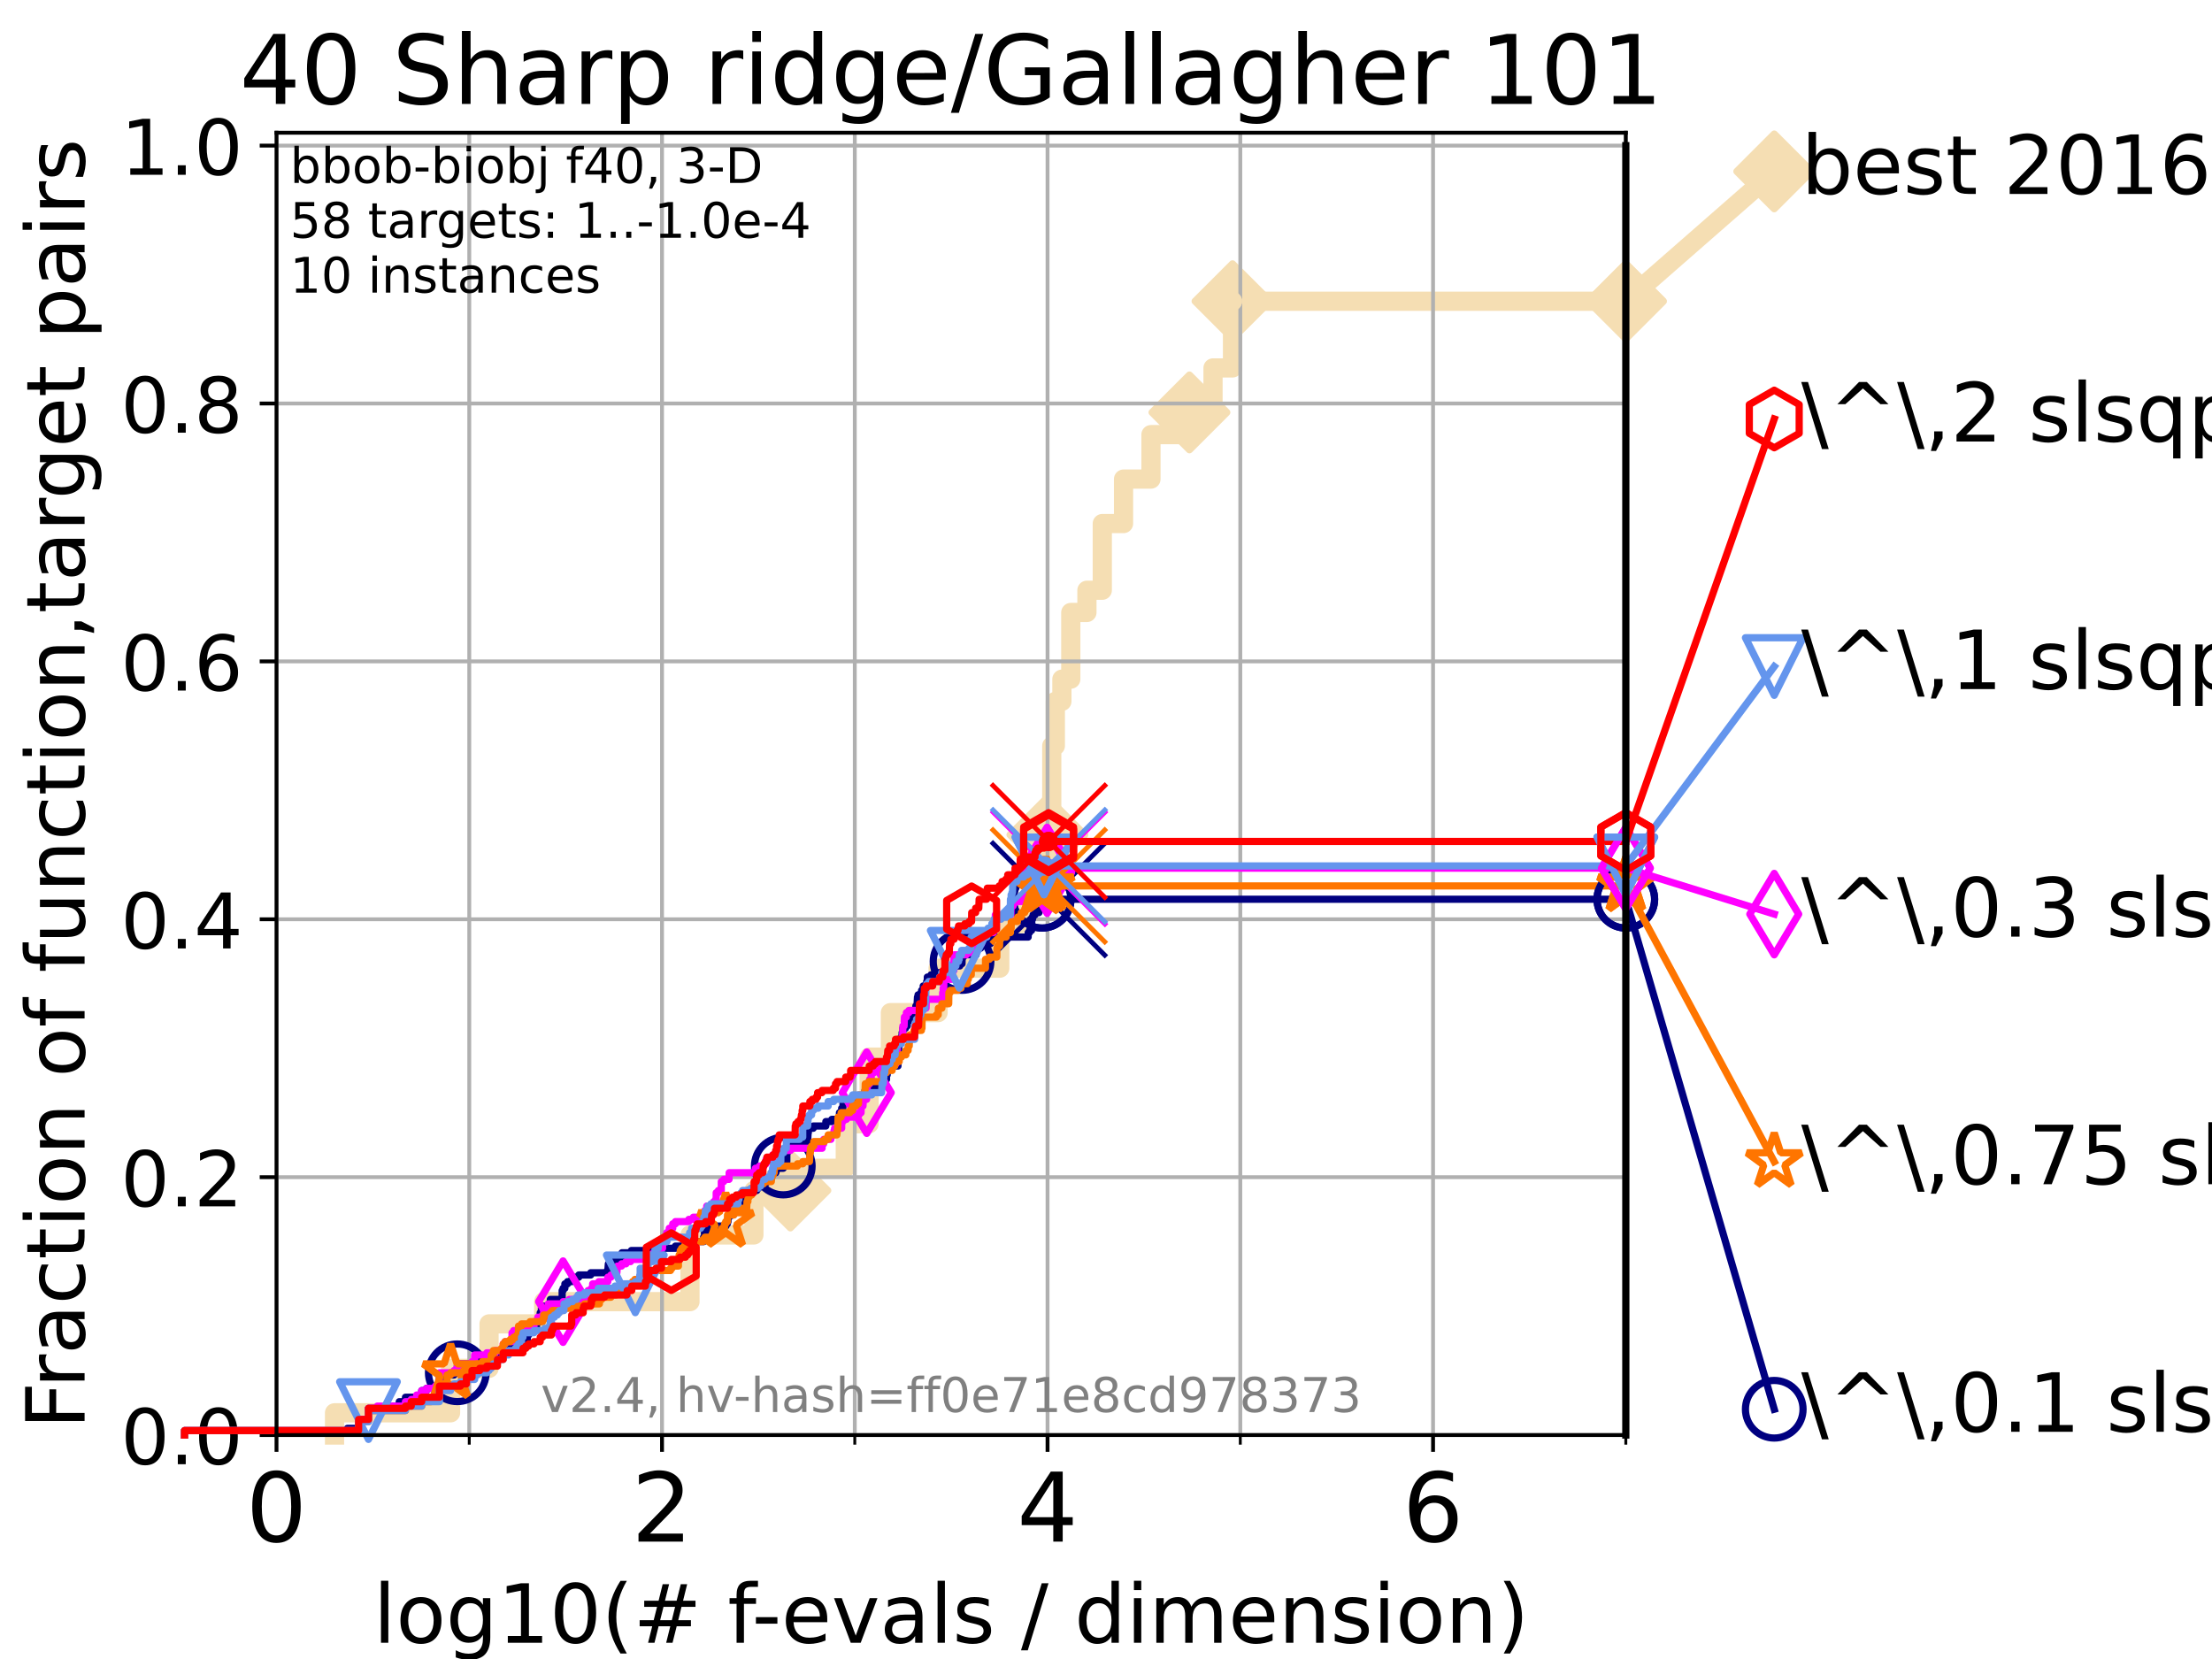 <?xml version="1.0" encoding="utf-8" standalone="no"?>
<!DOCTYPE svg PUBLIC "-//W3C//DTD SVG 1.1//EN"
  "http://www.w3.org/Graphics/SVG/1.1/DTD/svg11.dtd">
<!-- Created with matplotlib (https://matplotlib.org/) -->
<svg height="345.6pt" version="1.1" viewBox="0 0 460.8 345.6" width="460.8pt" xmlns="http://www.w3.org/2000/svg" xmlns:xlink="http://www.w3.org/1999/xlink">
 <defs>
  <style type="text/css">*{stroke-linecap:butt;stroke-linejoin:round;}</style>
 </defs>
 <g id="figure_1">
  <g id="patch_1">
   <path d="M 0 345.6 
L 460.8 345.6 
L 460.8 0 
L 0 0 
z
" style="fill:#ffffff;"/>
  </g>
  <g id="axes_1">
   <g id="patch_2">
    <path d="M 57.6 298.944 
L 338.688 298.944 
L 338.688 27.648 
L 57.6 27.648 
z
" style="fill:#ffffff;"/>
   </g>
   <g id="line2d_1">
    <path d="M 69.688 298.944 
L 69.688 294.313 
L 93.864 294.313 
L 93.864 285.05 
L 101.878 285.05 
L 101.878 275.788 
L 113.264 275.788 
L 113.264 271.157 
L 143.737 271.157 
L 143.737 257.263 
L 157.05 257.263 
L 157.05 248.001 
L 164.65 248.001 
L 164.65 243.37 
L 176.086 243.37 
L 176.086 234.107 
L 181.051 234.107 
L 181.051 220.214 
L 185.483 220.214 
L 185.483 210.951 
L 195.422 210.951 
L 195.422 201.689 
L 208.273 201.689 
L 208.273 192.426 
L 212.673 192.426 
L 212.673 187.795 
L 215.533 187.795 
L 215.533 173.901 
L 218.19 173.901 
L 218.19 169.27 
L 219.1 169.27 
L 219.1 155.377 
L 219.847 155.377 
L 219.847 146.114 
L 221.21 146.114 
L 221.21 141.483 
L 223.063 141.483 
L 223.063 127.589 
L 226.426 127.589 
L 226.426 122.958 
L 229.627 122.958 
L 229.627 109.065 
L 234.054 109.065 
L 234.054 99.802 
L 239.765 99.802 
L 239.765 90.54 
L 247.781 90.54 
L 247.781 85.909 
L 252.694 85.909 
L 252.694 76.646 
L 256.752 76.646 
L 256.752 62.753 
L 338.688 62.753 
" style="fill:none;stroke:#f5deb3;stroke-linecap:square;stroke-width:4;"/>
   </g>
   <g id="line2d_2">
    <defs>
     <path d="M 0 7.778 
L 7.778 0 
L 0 -7.778 
L -7.778 0 
z
" id="maa3620af49" style="stroke:#f5deb3;stroke-linejoin:miter;stroke-width:1.5;"/>
    </defs>
    <g>
     <use style="fill:#f5deb3;stroke:#f5deb3;stroke-linejoin:miter;stroke-width:1.5;" x="164.65" xlink:href="#maa3620af49" y="248.001"/>
     <use style="fill:#f5deb3;stroke:#f5deb3;stroke-linejoin:miter;stroke-width:1.5;" x="218.19" xlink:href="#maa3620af49" y="173.901"/>
     <use style="fill:#f5deb3;stroke:#f5deb3;stroke-linejoin:miter;stroke-width:1.5;" x="247.781" xlink:href="#maa3620af49" y="85.909"/>
     <use style="fill:#f5deb3;stroke:#f5deb3;stroke-linejoin:miter;stroke-width:1.5;" x="256.752" xlink:href="#maa3620af49" y="62.753"/>
     <use style="fill:#f5deb3;stroke:#f5deb3;stroke-linejoin:miter;stroke-width:1.5;" x="338.688" xlink:href="#maa3620af49" y="62.753"/>
    </g>
   </g>
   <g id="line2d_3">
    <path style="fill:none;stroke:#f5deb3;stroke-linecap:square;stroke-width:4;"/>
    <g/>
   </g>
   <g id="line2d_4">
    <path d="M 338.688 62.753 
L 369.608 35.706 
" style="fill:none;stroke:#f5deb3;stroke-linecap:square;stroke-width:4;"/>
    <g>
     <use style="fill:#f5deb3;stroke:#f5deb3;stroke-linejoin:miter;stroke-width:1.5;" x="338.688" xlink:href="#maa3620af49" y="62.753"/>
     <use style="fill:#f5deb3;stroke:#f5deb3;stroke-linejoin:miter;stroke-width:1.5;" x="369.608" xlink:href="#maa3620af49" y="35.706"/>
    </g>
   </g>
   <g id="matplotlib.axis_1">
    <g id="xtick_1">
     <g id="line2d_5">
      <path clip-path="url(#pa426945510)" d="M 57.6 298.944 
L 57.6 27.648 
" style="fill:none;stroke:#b0b0b0;stroke-linecap:square;stroke-width:0.8;"/>
     </g>
     <g id="line2d_6">
      <defs>
       <path d="M 0 0 
L 0 3.5 
" id="ma20c39a10b" style="stroke:#000000;stroke-width:0.8;"/>
      </defs>
      <g>
       <use style="stroke:#000000;stroke-width:0.8;" x="57.6" xlink:href="#ma20c39a10b" y="298.944"/>
      </g>
     </g>
     <g id="text_1">
      <!-- 0 -->
      <g transform="translate(51.237 321.141)scale(0.2 -0.2)">
       <defs>
        <path d="M 31.781 66.406 
Q 24.172 66.406 20.328 58.906 
Q 16.5 51.422 16.5 36.375 
Q 16.5 21.391 20.328 13.891 
Q 24.172 6.391 31.781 6.391 
Q 39.453 6.391 43.281 13.891 
Q 47.125 21.391 47.125 36.375 
Q 47.125 51.422 43.281 58.906 
Q 39.453 66.406 31.781 66.406 
z
M 31.781 74.219 
Q 44.047 74.219 50.516 64.516 
Q 56.984 54.828 56.984 36.375 
Q 56.984 17.969 50.516 8.266 
Q 44.047 -1.422 31.781 -1.422 
Q 19.531 -1.422 13.062 8.266 
Q 6.594 17.969 6.594 36.375 
Q 6.594 54.828 13.062 64.516 
Q 19.531 74.219 31.781 74.219 
z
" id="DejaVuSans-48"/>
       </defs>
       <use xlink:href="#DejaVuSans-48"/>
      </g>
     </g>
    </g>
    <g id="xtick_2">
     <g id="line2d_7">
      <path clip-path="url(#pa426945510)" d="M 137.911 298.944 
L 137.911 27.648 
" style="fill:none;stroke:#b0b0b0;stroke-linecap:square;stroke-width:0.8;"/>
     </g>
     <g id="line2d_8">
      <g>
       <use style="stroke:#000000;stroke-width:0.8;" x="137.911" xlink:href="#ma20c39a10b" y="298.944"/>
      </g>
     </g>
     <g id="text_2">
      <!-- 2 -->
      <g transform="translate(131.548 321.141)scale(0.2 -0.2)">
       <defs>
        <path d="M 19.188 8.297 
L 53.609 8.297 
L 53.609 0 
L 7.328 0 
L 7.328 8.297 
Q 12.938 14.109 22.625 23.891 
Q 32.328 33.688 34.812 36.531 
Q 39.547 41.844 41.422 45.531 
Q 43.312 49.219 43.312 52.781 
Q 43.312 58.594 39.234 62.25 
Q 35.156 65.922 28.609 65.922 
Q 23.969 65.922 18.812 64.312 
Q 13.672 62.703 7.812 59.422 
L 7.812 69.391 
Q 13.766 71.781 18.938 73 
Q 24.125 74.219 28.422 74.219 
Q 39.75 74.219 46.484 68.547 
Q 53.219 62.891 53.219 53.422 
Q 53.219 48.922 51.531 44.891 
Q 49.859 40.875 45.406 35.406 
Q 44.188 33.984 37.641 27.219 
Q 31.109 20.453 19.188 8.297 
z
" id="DejaVuSans-50"/>
       </defs>
       <use xlink:href="#DejaVuSans-50"/>
      </g>
     </g>
    </g>
    <g id="xtick_3">
     <g id="line2d_9">
      <path clip-path="url(#pa426945510)" d="M 218.222 298.944 
L 218.222 27.648 
" style="fill:none;stroke:#b0b0b0;stroke-linecap:square;stroke-width:0.8;"/>
     </g>
     <g id="line2d_10">
      <g>
       <use style="stroke:#000000;stroke-width:0.8;" x="218.222" xlink:href="#ma20c39a10b" y="298.944"/>
      </g>
     </g>
     <g id="text_3">
      <!-- 4 -->
      <g transform="translate(211.859 321.141)scale(0.2 -0.2)">
       <defs>
        <path d="M 37.797 64.312 
L 12.891 25.391 
L 37.797 25.391 
z
M 35.203 72.906 
L 47.609 72.906 
L 47.609 25.391 
L 58.016 25.391 
L 58.016 17.188 
L 47.609 17.188 
L 47.609 0 
L 37.797 0 
L 37.797 17.188 
L 4.891 17.188 
L 4.891 26.703 
z
" id="DejaVuSans-52"/>
       </defs>
       <use xlink:href="#DejaVuSans-52"/>
      </g>
     </g>
    </g>
    <g id="xtick_4">
     <g id="line2d_11">
      <path clip-path="url(#pa426945510)" d="M 298.533 298.944 
L 298.533 27.648 
" style="fill:none;stroke:#b0b0b0;stroke-linecap:square;stroke-width:0.8;"/>
     </g>
     <g id="line2d_12">
      <g>
       <use style="stroke:#000000;stroke-width:0.8;" x="298.533" xlink:href="#ma20c39a10b" y="298.944"/>
      </g>
     </g>
     <g id="text_4">
      <!-- 6 -->
      <g transform="translate(292.17 321.141)scale(0.2 -0.2)">
       <defs>
        <path d="M 33.016 40.375 
Q 26.375 40.375 22.484 35.828 
Q 18.609 31.297 18.609 23.391 
Q 18.609 15.531 22.484 10.953 
Q 26.375 6.391 33.016 6.391 
Q 39.656 6.391 43.531 10.953 
Q 47.406 15.531 47.406 23.391 
Q 47.406 31.297 43.531 35.828 
Q 39.656 40.375 33.016 40.375 
z
M 52.594 71.297 
L 52.594 62.312 
Q 48.875 64.062 45.094 64.984 
Q 41.312 65.922 37.594 65.922 
Q 27.828 65.922 22.672 59.328 
Q 17.531 52.734 16.797 39.406 
Q 19.672 43.656 24.016 45.922 
Q 28.375 48.188 33.594 48.188 
Q 44.578 48.188 50.953 41.516 
Q 57.328 34.859 57.328 23.391 
Q 57.328 12.156 50.688 5.359 
Q 44.047 -1.422 33.016 -1.422 
Q 20.359 -1.422 13.672 8.266 
Q 6.984 17.969 6.984 36.375 
Q 6.984 53.656 15.188 63.938 
Q 23.391 74.219 37.203 74.219 
Q 40.922 74.219 44.703 73.484 
Q 48.484 72.75 52.594 71.297 
z
" id="DejaVuSans-54"/>
       </defs>
       <use xlink:href="#DejaVuSans-54"/>
      </g>
     </g>
    </g>
    <g id="xtick_5">
     <g id="line2d_13">
      <path clip-path="url(#pa426945510)" d="M 97.755 298.944 
L 97.755 27.648 
" style="fill:none;stroke:#b0b0b0;stroke-linecap:square;stroke-width:0.8;"/>
     </g>
     <g id="line2d_14">
      <defs>
       <path d="M 0 0 
L 0 2 
" id="mf3efb3d99b" style="stroke:#000000;stroke-width:0.6;"/>
      </defs>
      <g>
       <use style="stroke:#000000;stroke-width:0.6;" x="97.755" xlink:href="#mf3efb3d99b" y="298.944"/>
      </g>
     </g>
    </g>
    <g id="xtick_6">
     <g id="line2d_15">
      <path clip-path="url(#pa426945510)" d="M 178.066 298.944 
L 178.066 27.648 
" style="fill:none;stroke:#b0b0b0;stroke-linecap:square;stroke-width:0.8;"/>
     </g>
     <g id="line2d_16">
      <g>
       <use style="stroke:#000000;stroke-width:0.6;" x="178.066" xlink:href="#mf3efb3d99b" y="298.944"/>
      </g>
     </g>
    </g>
    <g id="xtick_7">
     <g id="line2d_17">
      <path clip-path="url(#pa426945510)" d="M 258.377 298.944 
L 258.377 27.648 
" style="fill:none;stroke:#b0b0b0;stroke-linecap:square;stroke-width:0.8;"/>
     </g>
     <g id="line2d_18">
      <g>
       <use style="stroke:#000000;stroke-width:0.6;" x="258.377" xlink:href="#mf3efb3d99b" y="298.944"/>
      </g>
     </g>
    </g>
    <g id="xtick_8">
     <g id="line2d_19">
      <path clip-path="url(#pa426945510)" d="M 338.688 298.944 
L 338.688 27.648 
" style="fill:none;stroke:#b0b0b0;stroke-linecap:square;stroke-width:0.8;"/>
     </g>
     <g id="line2d_20">
      <g>
       <use style="stroke:#000000;stroke-width:0.6;" x="338.688" xlink:href="#mf3efb3d99b" y="298.944"/>
      </g>
     </g>
    </g>
    <g id="text_5">
     <!-- log10(# f-evals / dimension) -->
     <g transform="translate(77.764 342.218)scale(0.17 -0.17)">
      <defs>
       <path d="M 9.422 75.984 
L 18.406 75.984 
L 18.406 0 
L 9.422 0 
z
" id="DejaVuSans-108"/>
       <path d="M 30.609 48.391 
Q 23.391 48.391 19.188 42.75 
Q 14.984 37.109 14.984 27.297 
Q 14.984 17.484 19.156 11.844 
Q 23.344 6.203 30.609 6.203 
Q 37.797 6.203 41.984 11.859 
Q 46.188 17.531 46.188 27.297 
Q 46.188 37.016 41.984 42.703 
Q 37.797 48.391 30.609 48.391 
z
M 30.609 56 
Q 42.328 56 49.016 48.375 
Q 55.719 40.766 55.719 27.297 
Q 55.719 13.875 49.016 6.219 
Q 42.328 -1.422 30.609 -1.422 
Q 18.844 -1.422 12.172 6.219 
Q 5.516 13.875 5.516 27.297 
Q 5.516 40.766 12.172 48.375 
Q 18.844 56 30.609 56 
z
" id="DejaVuSans-111"/>
       <path d="M 45.406 27.984 
Q 45.406 37.75 41.375 43.109 
Q 37.359 48.484 30.078 48.484 
Q 22.859 48.484 18.828 43.109 
Q 14.797 37.75 14.797 27.984 
Q 14.797 18.266 18.828 12.891 
Q 22.859 7.516 30.078 7.516 
Q 37.359 7.516 41.375 12.891 
Q 45.406 18.266 45.406 27.984 
z
M 54.391 6.781 
Q 54.391 -7.172 48.188 -13.984 
Q 42 -20.797 29.203 -20.797 
Q 24.469 -20.797 20.266 -20.094 
Q 16.062 -19.391 12.109 -17.922 
L 12.109 -9.188 
Q 16.062 -11.328 19.922 -12.344 
Q 23.781 -13.375 27.781 -13.375 
Q 36.625 -13.375 41.016 -8.766 
Q 45.406 -4.156 45.406 5.172 
L 45.406 9.625 
Q 42.625 4.781 38.281 2.391 
Q 33.938 0 27.875 0 
Q 17.828 0 11.672 7.656 
Q 5.516 15.328 5.516 27.984 
Q 5.516 40.672 11.672 48.328 
Q 17.828 56 27.875 56 
Q 33.938 56 38.281 53.609 
Q 42.625 51.219 45.406 46.391 
L 45.406 54.688 
L 54.391 54.688 
z
" id="DejaVuSans-103"/>
       <path d="M 12.406 8.297 
L 28.516 8.297 
L 28.516 63.922 
L 10.984 60.406 
L 10.984 69.391 
L 28.422 72.906 
L 38.281 72.906 
L 38.281 8.297 
L 54.391 8.297 
L 54.391 0 
L 12.406 0 
z
" id="DejaVuSans-49"/>
       <path d="M 31 75.875 
Q 24.469 64.656 21.281 53.656 
Q 18.109 42.672 18.109 31.391 
Q 18.109 20.125 21.312 9.062 
Q 24.516 -2 31 -13.188 
L 23.188 -13.188 
Q 15.875 -1.703 12.234 9.375 
Q 8.594 20.453 8.594 31.391 
Q 8.594 42.281 12.203 53.312 
Q 15.828 64.359 23.188 75.875 
z
" id="DejaVuSans-40"/>
       <path d="M 51.125 44 
L 36.922 44 
L 32.812 27.688 
L 47.125 27.688 
z
M 43.797 71.781 
L 38.719 51.516 
L 52.984 51.516 
L 58.109 71.781 
L 65.922 71.781 
L 60.891 51.516 
L 76.125 51.516 
L 76.125 44 
L 58.984 44 
L 54.984 27.688 
L 70.516 27.688 
L 70.516 20.219 
L 53.078 20.219 
L 48 0 
L 40.188 0 
L 45.219 20.219 
L 30.906 20.219 
L 25.875 0 
L 18.016 0 
L 23.094 20.219 
L 7.719 20.219 
L 7.719 27.688 
L 24.906 27.688 
L 29 44 
L 13.281 44 
L 13.281 51.516 
L 30.906 51.516 
L 35.891 71.781 
z
" id="DejaVuSans-35"/>
       <path id="DejaVuSans-32"/>
       <path d="M 37.109 75.984 
L 37.109 68.5 
L 28.516 68.5 
Q 23.688 68.5 21.797 66.547 
Q 19.922 64.594 19.922 59.516 
L 19.922 54.688 
L 34.719 54.688 
L 34.719 47.703 
L 19.922 47.703 
L 19.922 0 
L 10.891 0 
L 10.891 47.703 
L 2.297 47.703 
L 2.297 54.688 
L 10.891 54.688 
L 10.891 58.5 
Q 10.891 67.625 15.141 71.797 
Q 19.391 75.984 28.609 75.984 
z
" id="DejaVuSans-102"/>
       <path d="M 4.891 31.391 
L 31.203 31.391 
L 31.203 23.391 
L 4.891 23.391 
z
" id="DejaVuSans-45"/>
       <path d="M 56.203 29.594 
L 56.203 25.203 
L 14.891 25.203 
Q 15.484 15.922 20.484 11.062 
Q 25.484 6.203 34.422 6.203 
Q 39.594 6.203 44.453 7.469 
Q 49.312 8.734 54.109 11.281 
L 54.109 2.781 
Q 49.266 0.734 44.188 -0.344 
Q 39.109 -1.422 33.891 -1.422 
Q 20.797 -1.422 13.156 6.188 
Q 5.516 13.812 5.516 26.812 
Q 5.516 40.234 12.766 48.109 
Q 20.016 56 32.328 56 
Q 43.359 56 49.781 48.891 
Q 56.203 41.797 56.203 29.594 
z
M 47.219 32.234 
Q 47.125 39.594 43.094 43.984 
Q 39.062 48.391 32.422 48.391 
Q 24.906 48.391 20.391 44.141 
Q 15.875 39.891 15.188 32.172 
z
" id="DejaVuSans-101"/>
       <path d="M 2.984 54.688 
L 12.5 54.688 
L 29.594 8.797 
L 46.688 54.688 
L 56.203 54.688 
L 35.688 0 
L 23.484 0 
z
" id="DejaVuSans-118"/>
       <path d="M 34.281 27.484 
Q 23.391 27.484 19.188 25 
Q 14.984 22.516 14.984 16.5 
Q 14.984 11.719 18.141 8.906 
Q 21.297 6.109 26.703 6.109 
Q 34.188 6.109 38.703 11.406 
Q 43.219 16.703 43.219 25.484 
L 43.219 27.484 
z
M 52.203 31.203 
L 52.203 0 
L 43.219 0 
L 43.219 8.297 
Q 40.141 3.328 35.547 0.953 
Q 30.953 -1.422 24.312 -1.422 
Q 15.922 -1.422 10.953 3.297 
Q 6 8.016 6 15.922 
Q 6 25.141 12.172 29.828 
Q 18.359 34.516 30.609 34.516 
L 43.219 34.516 
L 43.219 35.406 
Q 43.219 41.609 39.141 45 
Q 35.062 48.391 27.688 48.391 
Q 23 48.391 18.547 47.266 
Q 14.109 46.141 10.016 43.891 
L 10.016 52.203 
Q 14.938 54.109 19.578 55.047 
Q 24.219 56 28.609 56 
Q 40.484 56 46.344 49.844 
Q 52.203 43.703 52.203 31.203 
z
" id="DejaVuSans-97"/>
       <path d="M 44.281 53.078 
L 44.281 44.578 
Q 40.484 46.531 36.375 47.5 
Q 32.281 48.484 27.875 48.484 
Q 21.188 48.484 17.844 46.438 
Q 14.5 44.391 14.5 40.281 
Q 14.5 37.156 16.891 35.375 
Q 19.281 33.594 26.516 31.984 
L 29.594 31.297 
Q 39.156 29.25 43.188 25.516 
Q 47.219 21.781 47.219 15.094 
Q 47.219 7.469 41.188 3.016 
Q 35.156 -1.422 24.609 -1.422 
Q 20.219 -1.422 15.453 -0.562 
Q 10.688 0.297 5.422 2 
L 5.422 11.281 
Q 10.406 8.688 15.234 7.391 
Q 20.062 6.109 24.812 6.109 
Q 31.156 6.109 34.562 8.281 
Q 37.984 10.453 37.984 14.406 
Q 37.984 18.062 35.516 20.016 
Q 33.062 21.969 24.703 23.781 
L 21.578 24.516 
Q 13.234 26.266 9.516 29.906 
Q 5.812 33.547 5.812 39.891 
Q 5.812 47.609 11.281 51.797 
Q 16.75 56 26.812 56 
Q 31.781 56 36.172 55.266 
Q 40.578 54.547 44.281 53.078 
z
" id="DejaVuSans-115"/>
       <path d="M 25.391 72.906 
L 33.688 72.906 
L 8.297 -9.281 
L 0 -9.281 
z
" id="DejaVuSans-47"/>
       <path d="M 45.406 46.391 
L 45.406 75.984 
L 54.391 75.984 
L 54.391 0 
L 45.406 0 
L 45.406 8.203 
Q 42.578 3.328 38.25 0.953 
Q 33.938 -1.422 27.875 -1.422 
Q 17.969 -1.422 11.734 6.484 
Q 5.516 14.406 5.516 27.297 
Q 5.516 40.188 11.734 48.094 
Q 17.969 56 27.875 56 
Q 33.938 56 38.25 53.625 
Q 42.578 51.266 45.406 46.391 
z
M 14.797 27.297 
Q 14.797 17.391 18.875 11.75 
Q 22.953 6.109 30.078 6.109 
Q 37.203 6.109 41.297 11.75 
Q 45.406 17.391 45.406 27.297 
Q 45.406 37.203 41.297 42.844 
Q 37.203 48.484 30.078 48.484 
Q 22.953 48.484 18.875 42.844 
Q 14.797 37.203 14.797 27.297 
z
" id="DejaVuSans-100"/>
       <path d="M 9.422 54.688 
L 18.406 54.688 
L 18.406 0 
L 9.422 0 
z
M 9.422 75.984 
L 18.406 75.984 
L 18.406 64.594 
L 9.422 64.594 
z
" id="DejaVuSans-105"/>
       <path d="M 52 44.188 
Q 55.375 50.25 60.062 53.125 
Q 64.75 56 71.094 56 
Q 79.641 56 84.281 50.016 
Q 88.922 44.047 88.922 33.016 
L 88.922 0 
L 79.891 0 
L 79.891 32.719 
Q 79.891 40.578 77.094 44.375 
Q 74.312 48.188 68.609 48.188 
Q 61.625 48.188 57.562 43.547 
Q 53.516 38.922 53.516 30.906 
L 53.516 0 
L 44.484 0 
L 44.484 32.719 
Q 44.484 40.625 41.703 44.406 
Q 38.922 48.188 33.109 48.188 
Q 26.219 48.188 22.156 43.531 
Q 18.109 38.875 18.109 30.906 
L 18.109 0 
L 9.078 0 
L 9.078 54.688 
L 18.109 54.688 
L 18.109 46.188 
Q 21.188 51.219 25.484 53.609 
Q 29.781 56 35.688 56 
Q 41.656 56 45.828 52.969 
Q 50 49.953 52 44.188 
z
" id="DejaVuSans-109"/>
       <path d="M 54.891 33.016 
L 54.891 0 
L 45.906 0 
L 45.906 32.719 
Q 45.906 40.484 42.875 44.328 
Q 39.844 48.188 33.797 48.188 
Q 26.516 48.188 22.312 43.547 
Q 18.109 38.922 18.109 30.906 
L 18.109 0 
L 9.078 0 
L 9.078 54.688 
L 18.109 54.688 
L 18.109 46.188 
Q 21.344 51.125 25.703 53.562 
Q 30.078 56 35.797 56 
Q 45.219 56 50.047 50.172 
Q 54.891 44.344 54.891 33.016 
z
" id="DejaVuSans-110"/>
       <path d="M 8.016 75.875 
L 15.828 75.875 
Q 23.141 64.359 26.781 53.312 
Q 30.422 42.281 30.422 31.391 
Q 30.422 20.453 26.781 9.375 
Q 23.141 -1.703 15.828 -13.188 
L 8.016 -13.188 
Q 14.5 -2 17.703 9.062 
Q 20.906 20.125 20.906 31.391 
Q 20.906 42.672 17.703 53.656 
Q 14.5 64.656 8.016 75.875 
z
" id="DejaVuSans-41"/>
      </defs>
      <use xlink:href="#DejaVuSans-108"/>
      <use x="27.783" xlink:href="#DejaVuSans-111"/>
      <use x="88.965" xlink:href="#DejaVuSans-103"/>
      <use x="152.441" xlink:href="#DejaVuSans-49"/>
      <use x="216.064" xlink:href="#DejaVuSans-48"/>
      <use x="279.688" xlink:href="#DejaVuSans-40"/>
      <use x="318.701" xlink:href="#DejaVuSans-35"/>
      <use x="402.49" xlink:href="#DejaVuSans-32"/>
      <use x="434.277" xlink:href="#DejaVuSans-102"/>
      <use x="463.982" xlink:href="#DejaVuSans-45"/>
      <use x="500.066" xlink:href="#DejaVuSans-101"/>
      <use x="561.59" xlink:href="#DejaVuSans-118"/>
      <use x="620.77" xlink:href="#DejaVuSans-97"/>
      <use x="682.049" xlink:href="#DejaVuSans-108"/>
      <use x="709.832" xlink:href="#DejaVuSans-115"/>
      <use x="761.932" xlink:href="#DejaVuSans-32"/>
      <use x="793.719" xlink:href="#DejaVuSans-47"/>
      <use x="827.41" xlink:href="#DejaVuSans-32"/>
      <use x="859.197" xlink:href="#DejaVuSans-100"/>
      <use x="922.674" xlink:href="#DejaVuSans-105"/>
      <use x="950.457" xlink:href="#DejaVuSans-109"/>
      <use x="1047.869" xlink:href="#DejaVuSans-101"/>
      <use x="1109.393" xlink:href="#DejaVuSans-110"/>
      <use x="1172.771" xlink:href="#DejaVuSans-115"/>
      <use x="1224.871" xlink:href="#DejaVuSans-105"/>
      <use x="1252.654" xlink:href="#DejaVuSans-111"/>
      <use x="1313.836" xlink:href="#DejaVuSans-110"/>
      <use x="1377.215" xlink:href="#DejaVuSans-41"/>
     </g>
    </g>
   </g>
   <g id="matplotlib.axis_2">
    <g id="ytick_1">
     <g id="line2d_21">
      <path clip-path="url(#pa426945510)" d="M 57.6 298.944 
L 338.688 298.944 
" style="fill:none;stroke:#b0b0b0;stroke-linecap:square;stroke-width:0.8;"/>
     </g>
     <g id="line2d_22">
      <defs>
       <path d="M 0 0 
L -3.5 0 
" id="mc219329e55" style="stroke:#000000;stroke-width:0.8;"/>
      </defs>
      <g>
       <use style="stroke:#000000;stroke-width:0.8;" x="57.6" xlink:href="#mc219329e55" y="298.944"/>
      </g>
     </g>
     <g id="text_6">
      <!-- 0.0 -->
      <g transform="translate(25.155 305.023)scale(0.16 -0.16)">
       <defs>
        <path d="M 10.688 12.406 
L 21 12.406 
L 21 0 
L 10.688 0 
z
" id="DejaVuSans-46"/>
       </defs>
       <use xlink:href="#DejaVuSans-48"/>
       <use x="63.623" xlink:href="#DejaVuSans-46"/>
       <use x="95.41" xlink:href="#DejaVuSans-48"/>
      </g>
     </g>
    </g>
    <g id="ytick_2">
     <g id="line2d_23">
      <path clip-path="url(#pa426945510)" d="M 57.6 245.222 
L 338.688 245.222 
" style="fill:none;stroke:#b0b0b0;stroke-linecap:square;stroke-width:0.8;"/>
     </g>
     <g id="line2d_24">
      <g>
       <use style="stroke:#000000;stroke-width:0.8;" x="57.6" xlink:href="#mc219329e55" y="245.222"/>
      </g>
     </g>
     <g id="text_7">
      <!-- 0.2 -->
      <g transform="translate(25.155 251.301)scale(0.16 -0.16)">
       <use xlink:href="#DejaVuSans-48"/>
       <use x="63.623" xlink:href="#DejaVuSans-46"/>
       <use x="95.41" xlink:href="#DejaVuSans-50"/>
      </g>
     </g>
    </g>
    <g id="ytick_3">
     <g id="line2d_25">
      <path clip-path="url(#pa426945510)" d="M 57.6 191.5 
L 338.688 191.5 
" style="fill:none;stroke:#b0b0b0;stroke-linecap:square;stroke-width:0.8;"/>
     </g>
     <g id="line2d_26">
      <g>
       <use style="stroke:#000000;stroke-width:0.8;" x="57.6" xlink:href="#mc219329e55" y="191.5"/>
      </g>
     </g>
     <g id="text_8">
      <!-- 0.4 -->
      <g transform="translate(25.155 197.579)scale(0.16 -0.16)">
       <use xlink:href="#DejaVuSans-48"/>
       <use x="63.623" xlink:href="#DejaVuSans-46"/>
       <use x="95.41" xlink:href="#DejaVuSans-52"/>
      </g>
     </g>
    </g>
    <g id="ytick_4">
     <g id="line2d_27">
      <path clip-path="url(#pa426945510)" d="M 57.6 137.778 
L 338.688 137.778 
" style="fill:none;stroke:#b0b0b0;stroke-linecap:square;stroke-width:0.8;"/>
     </g>
     <g id="line2d_28">
      <g>
       <use style="stroke:#000000;stroke-width:0.8;" x="57.6" xlink:href="#mc219329e55" y="137.778"/>
      </g>
     </g>
     <g id="text_9">
      <!-- 0.6 -->
      <g transform="translate(25.155 143.857)scale(0.16 -0.16)">
       <use xlink:href="#DejaVuSans-48"/>
       <use x="63.623" xlink:href="#DejaVuSans-46"/>
       <use x="95.41" xlink:href="#DejaVuSans-54"/>
      </g>
     </g>
    </g>
    <g id="ytick_5">
     <g id="line2d_29">
      <path clip-path="url(#pa426945510)" d="M 57.6 84.056 
L 338.688 84.056 
" style="fill:none;stroke:#b0b0b0;stroke-linecap:square;stroke-width:0.8;"/>
     </g>
     <g id="line2d_30">
      <g>
       <use style="stroke:#000000;stroke-width:0.8;" x="57.6" xlink:href="#mc219329e55" y="84.056"/>
      </g>
     </g>
     <g id="text_10">
      <!-- 0.8 -->
      <g transform="translate(25.155 90.135)scale(0.16 -0.16)">
       <defs>
        <path d="M 31.781 34.625 
Q 24.75 34.625 20.719 30.859 
Q 16.703 27.094 16.703 20.516 
Q 16.703 13.922 20.719 10.156 
Q 24.75 6.391 31.781 6.391 
Q 38.812 6.391 42.859 10.172 
Q 46.922 13.969 46.922 20.516 
Q 46.922 27.094 42.891 30.859 
Q 38.875 34.625 31.781 34.625 
z
M 21.922 38.812 
Q 15.578 40.375 12.031 44.719 
Q 8.5 49.078 8.5 55.328 
Q 8.5 64.062 14.719 69.141 
Q 20.953 74.219 31.781 74.219 
Q 42.672 74.219 48.875 69.141 
Q 55.078 64.062 55.078 55.328 
Q 55.078 49.078 51.531 44.719 
Q 48 40.375 41.703 38.812 
Q 48.828 37.156 52.797 32.312 
Q 56.781 27.484 56.781 20.516 
Q 56.781 9.906 50.312 4.234 
Q 43.844 -1.422 31.781 -1.422 
Q 19.734 -1.422 13.25 4.234 
Q 6.781 9.906 6.781 20.516 
Q 6.781 27.484 10.781 32.312 
Q 14.797 37.156 21.922 38.812 
z
M 18.312 54.391 
Q 18.312 48.734 21.844 45.562 
Q 25.391 42.391 31.781 42.391 
Q 38.141 42.391 41.719 45.562 
Q 45.312 48.734 45.312 54.391 
Q 45.312 60.062 41.719 63.234 
Q 38.141 66.406 31.781 66.406 
Q 25.391 66.406 21.844 63.234 
Q 18.312 60.062 18.312 54.391 
z
" id="DejaVuSans-56"/>
       </defs>
       <use xlink:href="#DejaVuSans-48"/>
       <use x="63.623" xlink:href="#DejaVuSans-46"/>
       <use x="95.41" xlink:href="#DejaVuSans-56"/>
      </g>
     </g>
    </g>
    <g id="ytick_6">
     <g id="line2d_31">
      <path clip-path="url(#pa426945510)" d="M 57.6 30.334 
L 338.688 30.334 
" style="fill:none;stroke:#b0b0b0;stroke-linecap:square;stroke-width:0.8;"/>
     </g>
     <g id="line2d_32">
      <g>
       <use style="stroke:#000000;stroke-width:0.8;" x="57.6" xlink:href="#mc219329e55" y="30.334"/>
      </g>
     </g>
     <g id="text_11">
      <!-- 1.0 -->
      <g transform="translate(25.155 36.413)scale(0.16 -0.16)">
       <use xlink:href="#DejaVuSans-49"/>
       <use x="63.623" xlink:href="#DejaVuSans-46"/>
       <use x="95.41" xlink:href="#DejaVuSans-48"/>
      </g>
     </g>
    </g>
    <g id="text_12">
     <!-- Fraction of function,target pairs -->
     <g transform="translate(17.62 297.681)rotate(-90)scale(0.17 -0.17)">
      <defs>
       <path d="M 9.812 72.906 
L 51.703 72.906 
L 51.703 64.594 
L 19.672 64.594 
L 19.672 43.109 
L 48.578 43.109 
L 48.578 34.812 
L 19.672 34.812 
L 19.672 0 
L 9.812 0 
z
" id="DejaVuSans-70"/>
       <path d="M 41.109 46.297 
Q 39.594 47.172 37.812 47.578 
Q 36.031 48 33.891 48 
Q 26.266 48 22.188 43.047 
Q 18.109 38.094 18.109 28.812 
L 18.109 0 
L 9.078 0 
L 9.078 54.688 
L 18.109 54.688 
L 18.109 46.188 
Q 20.953 51.172 25.484 53.578 
Q 30.031 56 36.531 56 
Q 37.453 56 38.578 55.875 
Q 39.703 55.766 41.062 55.516 
z
" id="DejaVuSans-114"/>
       <path d="M 48.781 52.594 
L 48.781 44.188 
Q 44.969 46.297 41.141 47.344 
Q 37.312 48.391 33.406 48.391 
Q 24.656 48.391 19.812 42.844 
Q 14.984 37.312 14.984 27.297 
Q 14.984 17.281 19.812 11.734 
Q 24.656 6.203 33.406 6.203 
Q 37.312 6.203 41.141 7.25 
Q 44.969 8.297 48.781 10.406 
L 48.781 2.094 
Q 45.016 0.344 40.984 -0.531 
Q 36.969 -1.422 32.422 -1.422 
Q 20.062 -1.422 12.781 6.344 
Q 5.516 14.109 5.516 27.297 
Q 5.516 40.672 12.859 48.328 
Q 20.219 56 33.016 56 
Q 37.156 56 41.109 55.141 
Q 45.062 54.297 48.781 52.594 
z
" id="DejaVuSans-99"/>
       <path d="M 18.312 70.219 
L 18.312 54.688 
L 36.812 54.688 
L 36.812 47.703 
L 18.312 47.703 
L 18.312 18.016 
Q 18.312 11.328 20.141 9.422 
Q 21.969 7.516 27.594 7.516 
L 36.812 7.516 
L 36.812 0 
L 27.594 0 
Q 17.188 0 13.234 3.875 
Q 9.281 7.766 9.281 18.016 
L 9.281 47.703 
L 2.688 47.703 
L 2.688 54.688 
L 9.281 54.688 
L 9.281 70.219 
z
" id="DejaVuSans-116"/>
       <path d="M 8.5 21.578 
L 8.5 54.688 
L 17.484 54.688 
L 17.484 21.922 
Q 17.484 14.156 20.5 10.266 
Q 23.531 6.391 29.594 6.391 
Q 36.859 6.391 41.078 11.031 
Q 45.312 15.672 45.312 23.688 
L 45.312 54.688 
L 54.297 54.688 
L 54.297 0 
L 45.312 0 
L 45.312 8.406 
Q 42.047 3.422 37.719 1 
Q 33.406 -1.422 27.688 -1.422 
Q 18.266 -1.422 13.375 4.438 
Q 8.5 10.297 8.5 21.578 
z
M 31.109 56 
z
" id="DejaVuSans-117"/>
       <path d="M 11.719 12.406 
L 22.016 12.406 
L 22.016 4 
L 14.016 -11.625 
L 7.719 -11.625 
L 11.719 4 
z
" id="DejaVuSans-44"/>
       <path d="M 18.109 8.203 
L 18.109 -20.797 
L 9.078 -20.797 
L 9.078 54.688 
L 18.109 54.688 
L 18.109 46.391 
Q 20.953 51.266 25.266 53.625 
Q 29.594 56 35.594 56 
Q 45.562 56 51.781 48.094 
Q 58.016 40.188 58.016 27.297 
Q 58.016 14.406 51.781 6.484 
Q 45.562 -1.422 35.594 -1.422 
Q 29.594 -1.422 25.266 0.953 
Q 20.953 3.328 18.109 8.203 
z
M 48.688 27.297 
Q 48.688 37.203 44.609 42.844 
Q 40.531 48.484 33.406 48.484 
Q 26.266 48.484 22.188 42.844 
Q 18.109 37.203 18.109 27.297 
Q 18.109 17.391 22.188 11.75 
Q 26.266 6.109 33.406 6.109 
Q 40.531 6.109 44.609 11.75 
Q 48.688 17.391 48.688 27.297 
z
" id="DejaVuSans-112"/>
      </defs>
      <use xlink:href="#DejaVuSans-70"/>
      <use x="50.27" xlink:href="#DejaVuSans-114"/>
      <use x="91.383" xlink:href="#DejaVuSans-97"/>
      <use x="152.662" xlink:href="#DejaVuSans-99"/>
      <use x="207.643" xlink:href="#DejaVuSans-116"/>
      <use x="246.852" xlink:href="#DejaVuSans-105"/>
      <use x="274.635" xlink:href="#DejaVuSans-111"/>
      <use x="335.816" xlink:href="#DejaVuSans-110"/>
      <use x="399.195" xlink:href="#DejaVuSans-32"/>
      <use x="430.982" xlink:href="#DejaVuSans-111"/>
      <use x="492.164" xlink:href="#DejaVuSans-102"/>
      <use x="527.369" xlink:href="#DejaVuSans-32"/>
      <use x="559.156" xlink:href="#DejaVuSans-102"/>
      <use x="594.361" xlink:href="#DejaVuSans-117"/>
      <use x="657.74" xlink:href="#DejaVuSans-110"/>
      <use x="721.119" xlink:href="#DejaVuSans-99"/>
      <use x="776.1" xlink:href="#DejaVuSans-116"/>
      <use x="815.309" xlink:href="#DejaVuSans-105"/>
      <use x="843.092" xlink:href="#DejaVuSans-111"/>
      <use x="904.273" xlink:href="#DejaVuSans-110"/>
      <use x="967.652" xlink:href="#DejaVuSans-44"/>
      <use x="999.439" xlink:href="#DejaVuSans-116"/>
      <use x="1038.648" xlink:href="#DejaVuSans-97"/>
      <use x="1099.928" xlink:href="#DejaVuSans-114"/>
      <use x="1139.291" xlink:href="#DejaVuSans-103"/>
      <use x="1202.768" xlink:href="#DejaVuSans-101"/>
      <use x="1264.291" xlink:href="#DejaVuSans-116"/>
      <use x="1303.5" xlink:href="#DejaVuSans-32"/>
      <use x="1335.287" xlink:href="#DejaVuSans-112"/>
      <use x="1398.764" xlink:href="#DejaVuSans-97"/>
      <use x="1460.043" xlink:href="#DejaVuSans-105"/>
      <use x="1487.826" xlink:href="#DejaVuSans-114"/>
      <use x="1528.939" xlink:href="#DejaVuSans-115"/>
     </g>
    </g>
   </g>
   <g id="line2d_33">
    <defs>
     <path d="M 0 1.5 
C 0.398 1.5 0.779 1.342 1.061 1.061 
C 1.342 0.779 1.5 0.398 1.5 0 
C 1.5 -0.398 1.342 -0.779 1.061 -1.061 
C 0.779 -1.342 0.398 -1.5 0 -1.5 
C -0.398 -1.5 -0.779 -1.342 -1.061 -1.061 
C -1.342 -0.779 -1.5 -0.398 -1.5 0 
C -1.5 0.398 -1.342 0.779 -1.061 1.061 
C -0.779 1.342 -0.398 1.5 0 1.5 
z
" id="m67e19231bd" style="stroke:#f5deb3;"/>
    </defs>
    <g>
     <use style="fill:#f5deb3;stroke:#f5deb3;" x="256.752" xlink:href="#m67e19231bd" y="62.753"/>
     <use style="fill:#f5deb3;stroke:#f5deb3;" x="256.752" xlink:href="#m67e19231bd" y="62.753"/>
    </g>
   </g>
   <g id="line2d_34">
    <defs>
     <path d="M 0 1.5 
C 0.398 1.5 0.779 1.342 1.061 1.061 
C 1.342 0.779 1.5 0.398 1.5 0 
C 1.5 -0.398 1.342 -0.779 1.061 -1.061 
C 0.779 -1.342 0.398 -1.5 0 -1.5 
C -0.398 -1.5 -0.779 -1.342 -1.061 -1.061 
C -1.342 -0.779 -1.5 -0.398 -1.5 0 
C -1.5 0.398 -1.342 0.779 -1.061 1.061 
C -0.779 1.342 -0.398 1.5 0 1.5 
z
" id="m7f934202c0" style="stroke:#000080;"/>
    </defs>
    <g>
     <use style="fill:#000080;stroke:#000080;" x="217.101" xlink:href="#m7f934202c0" y="187.332"/>
     <use style="fill:#000080;stroke:#000080;" x="217.101" xlink:href="#m7f934202c0" y="187.332"/>
    </g>
   </g>
   <g id="line2d_35">
    <path d="M 38.441 298.944 
L 38.441 298.018 
L 72.376 298.018 
L 72.376 297.555 
L 74.705 297.555 
L 74.705 295.702 
L 76.759 295.702 
L 76.759 293.387 
L 81.776 293.387 
L 81.776 292.923 
L 83.172 292.923 
L 83.172 291.997 
L 84.464 291.997 
L 84.464 291.071 
L 87.85 291.071 
L 87.85 289.682 
L 88.847 289.682 
L 88.847 289.218 
L 91.535 289.218 
L 91.535 286.903 
L 92.347 286.903 
L 92.347 286.44 
L 94.576 286.44 
L 94.576 285.977 
L 95.26 285.977 
L 95.26 284.587 
L 95.918 284.587 
L 95.918 284.124 
L 99.418 284.124 
L 99.418 283.661 
L 101.878 283.661 
L 101.878 283.198 
L 102.772 283.198 
L 102.772 282.735 
L 103.203 282.735 
L 103.203 282.272 
L 104.034 282.272 
L 104.034 281.809 
L 104.826 281.809 
L 104.826 280.882 
L 105.952 280.882 
L 105.952 280.419 
L 107.68 280.419 
L 107.68 279.956 
L 108.326 279.956 
L 108.326 279.03 
L 109.843 279.03 
L 109.843 278.104 
L 110.132 278.104 
L 110.132 276.714 
L 111.768 276.714 
L 111.768 275.325 
L 112.532 275.325 
L 112.532 273.472 
L 112.779 273.472 
L 112.779 272.546 
L 113.023 272.546 
L 113.023 272.083 
L 114.641 272.083 
L 114.641 270.694 
L 117.107 270.694 
L 117.107 268.841 
L 117.298 268.841 
L 117.298 268.378 
L 117.673 268.378 
L 117.673 267.452 
L 118.221 267.452 
L 118.221 266.989 
L 119.097 266.989 
L 119.097 266.526 
L 119.768 266.526 
L 119.768 266.062 
L 120.572 266.062 
L 120.572 265.599 
L 123.057 265.599 
L 123.057 265.136 
L 126.507 265.136 
L 126.507 264.673 
L 126.618 264.673 
L 126.729 263.284 
L 127.903 263.284 
L 127.903 262.357 
L 128.511 262.357 
L 128.511 261.894 
L 129.574 261.894 
L 129.574 260.968 
L 131.524 260.968 
L 131.524 260.505 
L 136.955 260.505 
L 136.955 260.042 
L 140.699 260.042 
L 140.699 259.579 
L 143.358 259.579 
L 143.358 259.116 
L 143.82 259.116 
L 143.82 258.653 
L 146.573 258.653 
L 146.573 257.726 
L 146.749 257.726 
L 146.749 256.8 
L 146.993 256.8 
L 146.993 256.337 
L 147.335 256.337 
L 147.335 255.411 
L 151.233 255.411 
L 151.233 254.948 
L 151.528 254.948 
L 151.528 254.484 
L 151.661 254.484 
L 151.661 253.558 
L 151.923 253.558 
L 151.923 253.095 
L 152.786 253.095 
L 152.786 252.169 
L 154.098 252.169 
L 154.098 251.706 
L 155.146 251.706 
L 155.254 249.853 
L 155.446 249.853 
L 155.446 249.39 
L 155.742 249.39 
L 155.763 248.001 
L 157.66 248.001 
L 157.66 247.538 
L 158.013 247.538 
L 158.013 246.611 
L 159.524 246.611 
L 159.524 245.685 
L 160.633 245.685 
L 160.633 244.759 
L 160.79 244.759 
L 160.79 244.296 
L 161.63 244.296 
L 161.63 243.833 
L 161.779 243.833 
L 161.779 243.37 
L 163.171 243.37 
L 163.171 242.906 
L 163.643 242.906 
L 163.643 241.98 
L 163.907 241.98 
L 163.92 240.128 
L 164.05 240.128 
L 164.05 239.201 
L 164.308 239.201 
L 164.308 238.275 
L 168.089 238.275 
L 168.089 237.812 
L 168.243 237.812 
L 168.345 235.96 
L 168.395 235.96 
L 168.395 235.033 
L 169.418 235.033 
L 169.418 234.57 
L 172.036 234.57 
L 172.036 233.644 
L 173.288 233.644 
L 173.288 233.181 
L 174.873 233.181 
L 174.873 231.792 
L 175.334 231.792 
L 175.334 230.865 
L 175.584 230.865 
L 175.631 229.476 
L 178.257 229.476 
L 178.257 229.013 
L 180.177 229.013 
L 180.193 227.16 
L 180.948 227.16 
L 180.948 226.234 
L 184.226 226.234 
L 184.226 224.845 
L 184.682 224.845 
L 184.682 223.918 
L 184.824 223.918 
L 184.891 222.529 
L 185.577 222.529 
L 185.577 222.066 
L 187.062 222.066 
L 187.152 219.287 
L 187.183 219.287 
L 187.245 217.898 
L 187.313 217.898 
L 187.313 217.435 
L 187.581 217.435 
L 187.581 216.509 
L 187.726 216.509 
L 187.726 216.045 
L 187.922 216.045 
L 187.922 215.119 
L 188.083 215.119 
L 188.083 214.193 
L 188.64 214.193 
L 188.64 213.73 
L 189.004 213.73 
L 189.004 212.804 
L 189.235 212.804 
L 189.235 211.877 
L 190.215 211.877 
L 190.247 210.951 
L 190.782 210.951 
L 190.782 209.562 
L 191.022 209.562 
L 191.127 207.709 
L 191.244 207.709 
L 191.244 207.246 
L 191.84 207.246 
L 191.84 206.783 
L 191.979 206.783 
L 191.979 206.32 
L 192.319 206.32 
L 192.319 205.394 
L 193.048 205.394 
L 193.048 204.467 
L 193.176 204.467 
L 193.176 203.541 
L 193.938 203.541 
L 193.938 203.078 
L 194.801 203.078 
L 194.801 202.615 
L 197.32 202.615 
L 197.32 202.152 
L 197.445 202.152 
L 197.445 201.226 
L 199.957 201.226 
L 199.957 200.762 
L 200.41 200.762 
L 200.437 199.373 
L 200.693 199.373 
L 200.693 198.91 
L 203.336 198.91 
L 203.336 197.984 
L 203.555 197.984 
L 203.555 197.521 
L 204.291 197.521 
L 204.381 196.594 
L 206.319 196.594 
L 206.319 196.131 
L 206.564 196.131 
L 206.564 195.668 
L 206.682 195.668 
L 206.682 195.205 
L 214.184 195.205 
L 214.184 194.279 
L 214.468 194.279 
L 214.468 193.816 
L 214.899 193.816 
L 214.946 191.5 
L 215.085 191.5 
L 215.085 191.037 
L 215.219 191.037 
L 215.219 190.574 
L 215.623 190.574 
L 215.623 190.111 
L 216.445 190.111 
L 216.445 189.184 
L 216.557 189.184 
L 216.557 188.721 
L 217.02 188.721 
L 217.101 187.332 
L 338.688 187.332 
L 338.688 187.332 
" style="fill:none;stroke:#000080;stroke-linecap:square;stroke-width:1.5;"/>
   </g>
   <g id="line2d_36">
    <defs>
     <path d="M 0 6 
C 1.591 6 3.117 5.368 4.243 4.243 
C 5.368 3.117 6 1.591 6 0 
C 6 -1.591 5.368 -3.117 4.243 -4.243 
C 3.117 -5.368 1.591 -6 0 -6 
C -1.591 -6 -3.117 -5.368 -4.243 -4.243 
C -5.368 -3.117 -6 -1.591 -6 0 
C -6 1.591 -5.368 3.117 -4.243 4.243 
C -3.117 5.368 -1.591 6 0 6 
z
" id="m540f2eb496" style="stroke:#000080;stroke-width:1.5;"/>
    </defs>
    <g>
     <use style="fill-opacity:0;stroke:#000080;stroke-width:1.5;" x="95.26" xlink:href="#m540f2eb496" y="285.977"/>
     <use style="fill-opacity:0;stroke:#000080;stroke-width:1.5;" x="163.171" xlink:href="#m540f2eb496" y="242.906"/>
     <use style="fill-opacity:0;stroke:#000080;stroke-width:1.5;" x="200.41" xlink:href="#m540f2eb496" y="200.299"/>
     <use style="fill-opacity:0;stroke:#000080;stroke-width:1.5;" x="217.101" xlink:href="#m540f2eb496" y="187.332"/>
     <use style="fill-opacity:0;stroke:#000080;stroke-width:1.5;" x="217.101" xlink:href="#m540f2eb496" y="187.332"/>
     <use style="fill-opacity:0;stroke:#000080;stroke-width:1.5;" x="338.688" xlink:href="#m540f2eb496" y="187.332"/>
    </g>
   </g>
   <g id="line2d_37">
    <path style="fill:none;stroke:#000080;stroke-linecap:square;stroke-width:1.5;"/>
    <g/>
   </g>
   <g id="line2d_38">
    <path clip-path="url(#pa426945510)" d="M 218.499 187.332 
" style="fill:none;stroke:#000080;stroke-linecap:square;stroke-width:1.5;"/>
    <defs>
     <path d="M -12 12 
L 12 -12 
M -12 -12 
L 12 12 
" id="ma547359902" style="stroke:#000080;"/>
    </defs>
    <g clip-path="url(#pa426945510)">
     <use style="fill:#000080;stroke:#000080;" x="218.499" xlink:href="#ma547359902" y="187.332"/>
    </g>
   </g>
   <g id="line2d_39">
    <defs>
     <path d="M 0 1.5 
C 0.398 1.5 0.779 1.342 1.061 1.061 
C 1.342 0.779 1.5 0.398 1.5 0 
C 1.5 -0.398 1.342 -0.779 1.061 -1.061 
C 0.779 -1.342 0.398 -1.5 0 -1.5 
C -0.398 -1.5 -0.779 -1.342 -1.061 -1.061 
C -1.342 -0.779 -1.5 -0.398 -1.5 0 
C -1.5 0.398 -1.342 0.779 -1.061 1.061 
C -0.779 1.342 -0.398 1.5 0 1.5 
z
" id="m65fce7dd6b" style="stroke:#ff00ff;"/>
    </defs>
    <g>
     <use style="fill:#ff00ff;stroke:#ff00ff;" x="218.133" xlink:href="#m65fce7dd6b" y="180.848"/>
     <use style="fill:#ff00ff;stroke:#ff00ff;" x="218.133" xlink:href="#m65fce7dd6b" y="180.848"/>
    </g>
   </g>
   <g id="line2d_40">
    <path d="M 38.441 298.944 
L 38.441 298.018 
L 74.705 298.018 
L 74.705 295.702 
L 76.759 295.702 
L 76.759 293.387 
L 78.596 293.387 
L 78.596 292.923 
L 84.464 292.923 
L 84.464 291.997 
L 85.667 291.997 
L 85.667 291.534 
L 86.793 291.534 
L 86.793 290.608 
L 87.85 290.608 
L 87.85 289.682 
L 88.847 289.682 
L 88.847 289.218 
L 90.684 289.218 
L 90.684 288.755 
L 91.535 288.755 
L 91.535 285.977 
L 94.576 285.977 
L 94.576 285.514 
L 95.26 285.514 
L 95.26 284.587 
L 95.918 284.587 
L 95.918 284.124 
L 98.327 284.124 
L 98.327 283.661 
L 98.881 283.661 
L 98.881 282.272 
L 101.413 282.272 
L 101.413 281.809 
L 103.203 281.809 
L 103.203 281.345 
L 104.826 281.345 
L 104.826 279.956 
L 105.21 279.956 
L 105.21 279.493 
L 106.664 279.493 
L 106.664 277.64 
L 107.009 277.64 
L 107.009 277.177 
L 110.132 277.177 
L 110.132 276.714 
L 111.239 276.714 
L 111.239 275.325 
L 112.026 275.325 
L 112.026 274.399 
L 113.023 274.399 
L 113.023 273.935 
L 113.264 273.935 
L 113.264 273.009 
L 113.735 273.009 
L 113.735 272.546 
L 114.194 272.546 
L 114.194 271.62 
L 117.298 271.62 
L 117.298 271.157 
L 118.577 271.157 
L 118.577 270.694 
L 121.49 270.694 
L 121.49 270.231 
L 121.785 270.231 
L 121.785 269.767 
L 122.22 269.767 
L 122.22 269.304 
L 122.503 269.304 
L 122.503 268.841 
L 123.193 268.841 
L 123.193 268.378 
L 123.461 268.378 
L 123.461 267.452 
L 124.744 267.452 
L 124.744 266.989 
L 126.618 266.989 
L 126.618 266.062 
L 127.272 266.062 
L 127.272 265.599 
L 128.108 265.599 
L 128.108 265.136 
L 128.511 265.136 
L 128.611 263.747 
L 129.48 263.747 
L 129.48 263.284 
L 130.398 263.284 
L 130.398 262.821 
L 131.355 262.821 
L 131.355 262.357 
L 134.164 262.357 
L 134.164 261.894 
L 135.145 261.894 
L 135.145 261.431 
L 136.138 261.431 
L 136.138 260.968 
L 137.077 260.968 
L 137.077 260.042 
L 138.027 260.042 
L 138.027 259.116 
L 138.142 259.116 
L 138.142 258.653 
L 138.872 258.653 
L 138.872 256.8 
L 139.36 256.8 
L 139.414 255.874 
L 140.145 255.874 
L 140.145 254.948 
L 140.699 254.948 
L 140.699 254.484 
L 143.486 254.484 
L 143.486 254.021 
L 144.431 254.021 
L 144.431 253.558 
L 146.144 253.558 
L 146.144 253.095 
L 146.819 253.095 
L 146.819 252.169 
L 147.233 252.169 
L 147.233 251.243 
L 148.702 251.243 
L 148.702 250.316 
L 149.074 250.316 
L 149.074 249.853 
L 149.196 249.853 
L 149.196 248.464 
L 149.647 248.464 
L 149.647 248.001 
L 150.258 248.001 
L 150.258 246.148 
L 150.766 246.148 
L 150.766 245.685 
L 151.871 245.685 
L 151.897 244.296 
L 157.358 244.296 
L 157.358 243.37 
L 158.214 243.37 
L 158.214 242.906 
L 159.167 242.906 
L 159.167 242.443 
L 159.591 242.443 
L 159.591 241.517 
L 160.961 241.517 
L 160.961 240.591 
L 162.275 240.591 
L 162.275 239.665 
L 164.675 239.665 
L 164.675 239.201 
L 171.264 239.201 
L 171.264 238.275 
L 171.587 238.275 
L 171.587 237.349 
L 173.088 237.349 
L 173.088 236.423 
L 173.748 236.423 
L 173.748 235.496 
L 173.86 235.496 
L 173.86 235.033 
L 175.334 235.033 
L 175.334 233.644 
L 175.624 233.644 
L 175.624 233.181 
L 176.325 233.181 
L 176.325 232.718 
L 178.136 232.718 
L 178.136 232.255 
L 178.961 232.255 
L 178.961 231.792 
L 179.376 231.792 
L 179.403 230.402 
L 179.781 230.402 
L 179.86 229.013 
L 180.534 229.013 
L 180.589 226.697 
L 180.68 226.697 
L 180.68 225.771 
L 181.163 225.771 
L 181.163 224.845 
L 181.491 224.845 
L 181.496 223.455 
L 182.074 223.455 
L 182.074 222.992 
L 182.934 222.992 
L 182.934 222.066 
L 184.761 222.066 
L 184.761 221.603 
L 186.647 221.603 
L 186.683 219.287 
L 186.898 219.287 
L 186.964 217.435 
L 187.013 217.435 
L 187.013 216.509 
L 188.03 216.509 
L 188.083 213.73 
L 188.343 213.73 
L 188.407 211.877 
L 188.814 211.877 
L 188.814 210.951 
L 189.336 210.951 
L 189.336 210.488 
L 192.239 210.488 
L 192.239 210.025 
L 192.917 210.025 
L 192.959 208.172 
L 196.365 208.172 
L 196.376 206.783 
L 196.477 206.783 
L 196.477 205.857 
L 196.602 205.857 
L 196.622 204.004 
L 198.282 204.004 
L 198.293 202.615 
L 198.452 202.615 
L 198.452 202.152 
L 198.728 202.152 
L 198.73 198.91 
L 201.322 198.91 
L 201.322 198.447 
L 202.446 198.447 
L 202.446 197.521 
L 203.298 197.521 
L 203.298 196.594 
L 204.47 196.594 
L 204.484 194.279 
L 206.944 194.279 
L 206.949 192.426 
L 207.316 192.426 
L 207.347 190.574 
L 210.587 190.574 
L 210.617 188.721 
L 211.068 188.721 
L 211.068 188.258 
L 211.275 188.258 
L 211.275 187.795 
L 212.969 187.795 
L 213.025 186.406 
L 213.498 186.406 
L 213.498 185.943 
L 213.713 185.943 
L 213.786 184.09 
L 214.24 184.09 
L 214.24 183.627 
L 215.515 183.627 
L 215.515 183.164 
L 215.758 183.164 
L 215.766 182.238 
L 216.08 182.238 
L 216.08 181.775 
L 218.133 181.775 
L 218.133 180.848 
L 338.688 180.848 
L 338.688 180.848 
" style="fill:none;stroke:#ff00ff;stroke-linecap:square;stroke-width:1.5;"/>
   </g>
   <g id="line2d_41">
    <defs>
     <path d="M 0 8.485 
L 5.091 0 
L 0 -8.485 
L -5.091 0 
z
" id="m2c9af0a697" style="stroke:#ff00ff;stroke-linejoin:miter;stroke-width:1.5;"/>
    </defs>
    <g>
     <use style="fill-opacity:0;stroke:#ff00ff;stroke-linejoin:miter;stroke-width:1.5;" x="117.298" xlink:href="#m2c9af0a697" y="271.157"/>
     <use style="fill-opacity:0;stroke:#ff00ff;stroke-linejoin:miter;stroke-width:1.5;" x="180.559" xlink:href="#m2c9af0a697" y="227.623"/>
     <use style="fill-opacity:0;stroke:#ff00ff;stroke-linejoin:miter;stroke-width:1.5;" x="218.133" xlink:href="#m2c9af0a697" y="181.775"/>
     <use style="fill-opacity:0;stroke:#ff00ff;stroke-linejoin:miter;stroke-width:1.5;" x="218.133" xlink:href="#m2c9af0a697" y="180.848"/>
     <use style="fill-opacity:0;stroke:#ff00ff;stroke-linejoin:miter;stroke-width:1.5;" x="218.133" xlink:href="#m2c9af0a697" y="180.848"/>
     <use style="fill-opacity:0;stroke:#ff00ff;stroke-linejoin:miter;stroke-width:1.5;" x="338.688" xlink:href="#m2c9af0a697" y="180.848"/>
    </g>
   </g>
   <g id="line2d_42">
    <path style="fill:none;stroke:#ff00ff;stroke-linecap:square;stroke-width:1.5;"/>
    <g/>
   </g>
   <g id="line2d_43">
    <path clip-path="url(#pa426945510)" d="M 218.531 180.848 
" style="fill:none;stroke:#ff00ff;stroke-linecap:square;stroke-width:1.5;"/>
    <defs>
     <path d="M -12 12 
L 12 -12 
M -12 -12 
L 12 12 
" id="m735c01d4cf" style="stroke:#ff00ff;"/>
    </defs>
    <g clip-path="url(#pa426945510)">
     <use style="fill:#ff00ff;stroke:#ff00ff;" x="218.531" xlink:href="#m735c01d4cf" y="180.848"/>
    </g>
   </g>
   <g id="line2d_44">
    <defs>
     <path d="M 0 1.5 
C 0.398 1.5 0.779 1.342 1.061 1.061 
C 1.342 0.779 1.5 0.398 1.5 0 
C 1.5 -0.398 1.342 -0.779 1.061 -1.061 
C 0.779 -1.342 0.398 -1.5 0 -1.5 
C -0.398 -1.5 -0.779 -1.342 -1.061 -1.061 
C -1.342 -0.779 -1.5 -0.398 -1.5 0 
C -1.5 0.398 -1.342 0.779 -1.061 1.061 
C -0.779 1.342 -0.398 1.5 0 1.5 
z
" id="madc2f56bb0" style="stroke:#ff7500;"/>
    </defs>
    <g>
     <use style="fill:#ff7500;stroke:#ff7500;" x="217.89" xlink:href="#madc2f56bb0" y="184.553"/>
     <use style="fill:#ff7500;stroke:#ff7500;" x="217.89" xlink:href="#madc2f56bb0" y="184.553"/>
    </g>
   </g>
   <g id="line2d_45">
    <path d="M 38.441 298.944 
L 38.441 298.018 
L 74.705 298.018 
L 74.705 296.165 
L 76.759 296.165 
L 76.759 293.85 
L 84.464 293.85 
L 84.464 292.923 
L 87.85 292.923 
L 87.85 291.997 
L 89.79 291.997 
L 89.79 291.071 
L 91.535 291.071 
L 91.535 288.755 
L 92.347 288.755 
L 92.347 288.292 
L 93.122 288.292 
L 93.122 286.44 
L 93.864 286.44 
L 93.864 285.977 
L 96.552 285.977 
L 96.552 285.514 
L 97.164 285.514 
L 97.164 285.05 
L 97.755 285.05 
L 97.755 284.587 
L 99.418 284.587 
L 99.418 284.124 
L 100.444 284.124 
L 100.444 283.661 
L 102.331 283.661 
L 102.331 282.272 
L 102.772 282.272 
L 102.772 281.345 
L 104.435 281.345 
L 104.435 280.882 
L 104.826 280.882 
L 104.826 279.956 
L 105.21 279.956 
L 105.21 279.493 
L 106.312 279.493 
L 106.312 279.03 
L 107.009 279.03 
L 107.009 278.567 
L 107.68 278.567 
L 107.68 278.104 
L 108.006 278.104 
L 108.006 276.251 
L 108.64 276.251 
L 108.64 275.788 
L 110.415 275.788 
L 110.415 275.325 
L 113.023 275.325 
L 113.023 274.862 
L 113.264 274.862 
L 113.264 273.935 
L 114.641 273.935 
L 114.641 273.472 
L 115.077 273.472 
L 115.077 273.009 
L 117.298 273.009 
L 117.298 272.546 
L 118.752 272.546 
L 118.752 272.083 
L 121.785 272.083 
L 121.785 271.62 
L 124.867 271.62 
L 124.867 270.694 
L 125.352 270.694 
L 125.352 270.231 
L 127.272 270.231 
L 127.272 269.767 
L 128.311 269.767 
L 128.311 269.304 
L 128.611 269.304 
L 128.611 268.841 
L 129.291 268.841 
L 129.291 268.378 
L 129.761 268.378 
L 129.761 267.915 
L 130.576 267.915 
L 130.576 267.452 
L 131.774 267.452 
L 131.774 266.989 
L 132.263 266.989 
L 132.263 266.526 
L 133.726 266.526 
L 133.726 266.062 
L 134.521 266.062 
L 134.521 265.599 
L 135.281 265.599 
L 135.281 264.673 
L 139.678 264.673 
L 139.678 264.21 
L 139.991 264.21 
L 139.991 263.747 
L 141.331 263.747 
L 141.331 262.357 
L 141.474 262.357 
L 141.474 261.431 
L 141.709 261.431 
L 141.709 260.505 
L 141.987 260.505 
L 141.987 260.042 
L 142.531 260.042 
L 142.531 259.579 
L 144.108 259.579 
L 144.108 258.653 
L 146.467 258.653 
L 146.467 258.189 
L 146.854 258.189 
L 146.854 257.726 
L 148.29 257.726 
L 148.29 257.263 
L 149.074 257.263 
L 149.074 256.8 
L 150.144 256.8 
L 150.144 256.337 
L 150.401 256.337 
L 150.401 255.874 
L 150.933 255.874 
L 150.933 254.948 
L 151.179 254.948 
L 151.179 254.484 
L 151.555 254.484 
L 151.555 253.095 
L 152.885 253.095 
L 152.91 252.169 
L 153.106 252.169 
L 153.106 251.706 
L 155.552 251.706 
L 155.616 250.316 
L 155.804 250.316 
L 155.804 249.39 
L 156.053 249.39 
L 156.053 248.927 
L 156.599 248.927 
L 156.599 248.001 
L 156.914 248.001 
L 156.914 247.538 
L 157.32 247.538 
L 157.32 246.611 
L 159.064 246.611 
L 159.064 246.148 
L 160.68 246.148 
L 160.68 245.222 
L 160.868 245.222 
L 160.868 244.759 
L 161.085 244.759 
L 161.085 244.296 
L 161.284 244.296 
L 161.284 243.37 
L 161.435 243.37 
L 161.435 242.906 
L 166.117 242.906 
L 166.117 242.443 
L 167.245 242.443 
L 167.245 241.98 
L 168.627 241.98 
L 168.726 240.128 
L 168.825 240.128 
L 168.825 239.201 
L 169.061 239.201 
L 169.061 238.738 
L 169.513 238.738 
L 169.513 237.812 
L 171.78 237.812 
L 171.78 237.349 
L 172.522 237.349 
L 172.522 236.423 
L 174.334 236.423 
L 174.42 235.496 
L 174.485 235.496 
L 174.584 232.718 
L 175.218 232.718 
L 175.218 231.792 
L 177.043 231.792 
L 177.043 231.328 
L 177.613 231.328 
L 177.613 230.402 
L 178.309 230.402 
L 178.309 229.939 
L 178.828 229.939 
L 178.906 228.087 
L 180.172 228.087 
L 180.254 225.771 
L 180.977 225.771 
L 180.977 225.308 
L 183.967 225.308 
L 184.025 223.455 
L 184.694 223.455 
L 184.694 222.992 
L 185.855 222.992 
L 185.855 222.066 
L 186.411 222.066 
L 186.411 221.14 
L 187.323 221.14 
L 187.323 220.214 
L 187.782 220.214 
L 187.782 219.75 
L 188.71 219.75 
L 188.71 218.824 
L 189.177 218.824 
L 189.195 217.898 
L 189.412 217.898 
L 189.488 215.582 
L 190.4 215.582 
L 190.4 214.656 
L 191.945 214.656 
L 191.945 214.193 
L 192.066 214.193 
L 192.089 211.877 
L 195.058 211.877 
L 195.058 211.414 
L 195.448 211.414 
L 195.476 210.025 
L 196.212 210.025 
L 196.212 209.099 
L 197.633 209.099 
L 197.669 206.783 
L 197.933 206.783 
L 197.933 206.32 
L 199.504 206.32 
L 199.504 205.857 
L 200.195 205.857 
L 200.195 204.931 
L 201.503 204.931 
L 201.503 204.004 
L 201.723 204.004 
L 201.759 203.078 
L 202.334 203.078 
L 202.335 201.689 
L 205.288 201.689 
L 205.3 199.836 
L 206.12 199.836 
L 206.12 199.373 
L 207.658 199.373 
L 207.675 197.521 
L 207.794 197.521 
L 207.794 197.057 
L 208.233 197.057 
L 208.262 195.205 
L 209.616 195.205 
L 209.616 194.279 
L 210.497 194.279 
L 210.497 193.353 
L 210.646 193.353 
L 210.675 191.963 
L 211.95 191.963 
L 212.014 191.037 
L 212.753 191.037 
L 212.753 190.111 
L 213.462 190.111 
L 213.568 189.184 
L 214.586 189.184 
L 214.586 188.721 
L 214.769 188.721 
L 214.769 187.795 
L 216.378 187.795 
L 216.378 186.869 
L 216.87 186.869 
L 216.87 185.016 
L 217.89 185.016 
L 217.89 184.553 
L 338.688 184.553 
L 338.688 184.553 
" style="fill:none;stroke:#ff7500;stroke-linecap:square;stroke-width:1.5;"/>
   </g>
   <g id="line2d_46">
    <defs>
     <path d="M 0 -6 
L -1.347 -1.854 
L -5.706 -1.854 
L -2.18 0.708 
L -3.527 4.854 
L -0 2.292 
L 3.527 4.854 
L 2.18 0.708 
L 5.706 -1.854 
L 1.347 -1.854 
z
" id="mac9fe96980" style="stroke:#ff7500;stroke-linejoin:bevel;stroke-width:1.5;"/>
    </defs>
    <g>
     <use style="fill-opacity:0;stroke:#ff7500;stroke-linejoin:bevel;stroke-width:1.5;" x="93.864" xlink:href="#mac9fe96980" y="285.977"/>
     <use style="fill-opacity:0;stroke:#ff7500;stroke-linejoin:bevel;stroke-width:1.5;" x="151.179" xlink:href="#mac9fe96980" y="254.484"/>
     <use style="fill-opacity:0;stroke:#ff7500;stroke-linejoin:bevel;stroke-width:1.5;" x="216.87" xlink:href="#mac9fe96980" y="185.016"/>
     <use style="fill-opacity:0;stroke:#ff7500;stroke-linejoin:bevel;stroke-width:1.5;" x="217.89" xlink:href="#mac9fe96980" y="184.553"/>
     <use style="fill-opacity:0;stroke:#ff7500;stroke-linejoin:bevel;stroke-width:1.5;" x="217.89" xlink:href="#mac9fe96980" y="184.553"/>
     <use style="fill-opacity:0;stroke:#ff7500;stroke-linejoin:bevel;stroke-width:1.5;" x="338.688" xlink:href="#mac9fe96980" y="184.553"/>
    </g>
   </g>
   <g id="line2d_47">
    <path style="fill:none;stroke:#ff7500;stroke-linecap:square;stroke-width:1.5;"/>
    <g/>
   </g>
   <g id="line2d_48">
    <path clip-path="url(#pa426945510)" d="M 218.495 184.553 
" style="fill:none;stroke:#ff7500;stroke-linecap:square;stroke-width:1.5;"/>
    <defs>
     <path d="M -12 12 
L 12 -12 
M -12 -12 
L 12 12 
" id="m138bf15d51" style="stroke:#ff7500;"/>
    </defs>
    <g clip-path="url(#pa426945510)">
     <use style="fill:#ff7500;stroke:#ff7500;" x="218.495" xlink:href="#m138bf15d51" y="184.553"/>
    </g>
   </g>
   <g id="line2d_49">
    <defs>
     <path d="M 0 1.5 
C 0.398 1.5 0.779 1.342 1.061 1.061 
C 1.342 0.779 1.5 0.398 1.5 0 
C 1.5 -0.398 1.342 -0.779 1.061 -1.061 
C 0.779 -1.342 0.398 -1.5 0 -1.5 
C -0.398 -1.5 -0.779 -1.342 -1.061 -1.061 
C -1.342 -0.779 -1.5 -0.398 -1.5 0 
C -1.5 0.398 -1.342 0.779 -1.061 1.061 
C -0.779 1.342 -0.398 1.5 0 1.5 
z
" id="m094edd84ec" style="stroke:#6495ed;"/>
    </defs>
    <g>
     <use style="fill:#6495ed;stroke:#6495ed;" x="217.485" xlink:href="#m094edd84ec" y="180.385"/>
     <use style="fill:#6495ed;stroke:#6495ed;" x="217.485" xlink:href="#m094edd84ec" y="180.385"/>
    </g>
   </g>
   <g id="line2d_50">
    <path d="M 38.441 298.944 
L 38.441 298.018 
L 74.705 298.018 
L 74.705 296.165 
L 76.759 296.165 
L 76.759 293.85 
L 84.464 293.85 
L 84.464 292.923 
L 87.85 292.923 
L 87.85 291.997 
L 91.535 291.997 
L 91.535 289.682 
L 93.864 289.682 
L 93.864 288.755 
L 94.576 288.755 
L 94.576 288.292 
L 95.918 288.292 
L 95.918 287.829 
L 97.164 287.829 
L 97.164 287.366 
L 98.881 287.366 
L 98.881 286.44 
L 99.418 286.44 
L 99.418 285.977 
L 101.413 285.977 
L 101.413 285.514 
L 101.878 285.514 
L 101.878 285.05 
L 102.331 285.05 
L 102.331 284.587 
L 102.772 284.587 
L 102.772 284.124 
L 103.623 284.124 
L 103.623 283.198 
L 104.826 283.198 
L 104.826 282.272 
L 105.952 282.272 
L 105.952 281.345 
L 107.348 281.345 
L 107.348 280.882 
L 107.68 280.882 
L 107.68 280.419 
L 108.006 280.419 
L 108.006 279.956 
L 108.64 279.956 
L 108.64 278.567 
L 108.949 278.567 
L 108.949 277.64 
L 111.239 277.64 
L 111.239 277.177 
L 113.501 277.177 
L 113.501 276.714 
L 114.419 276.714 
L 114.419 276.251 
L 114.641 276.251 
L 114.641 275.325 
L 114.86 275.325 
L 114.86 274.399 
L 115.502 274.399 
L 115.502 273.935 
L 116.122 273.935 
L 116.122 273.472 
L 116.523 273.472 
L 116.523 273.009 
L 117.486 273.009 
L 117.486 271.62 
L 118.221 271.62 
L 118.221 271.157 
L 119.267 271.157 
L 119.267 270.694 
L 120.094 270.694 
L 120.094 270.231 
L 120.414 270.231 
L 120.414 269.767 
L 121.785 269.767 
L 121.785 269.304 
L 124.62 269.304 
L 124.62 268.378 
L 128.108 268.378 
L 128.108 267.915 
L 129.945 267.915 
L 129.945 267.452 
L 132.343 267.452 
L 132.343 266.989 
L 133.201 266.989 
L 133.277 265.599 
L 133.353 265.599 
L 133.353 264.21 
L 134.591 264.21 
L 134.591 263.747 
L 135.008 263.747 
L 135.008 262.821 
L 136.009 262.821 
L 136.009 262.357 
L 136.457 262.357 
L 136.457 260.042 
L 137.138 260.042 
L 137.138 259.116 
L 137.32 259.116 
L 137.32 258.653 
L 138.927 258.653 
L 138.927 258.189 
L 139.091 258.189 
L 139.091 257.726 
L 143.654 257.726 
L 143.654 256.8 
L 144.067 256.8 
L 144.067 255.874 
L 145.961 255.874 
L 145.961 255.411 
L 146.288 255.411 
L 146.288 254.484 
L 146.609 254.484 
L 146.609 253.558 
L 146.854 253.558 
L 146.958 252.169 
L 147.47 252.169 
L 147.47 251.243 
L 148.097 251.243 
L 148.097 250.779 
L 153.727 250.779 
L 153.727 249.853 
L 153.937 249.853 
L 153.937 248.927 
L 154.349 248.927 
L 154.349 248.464 
L 154.686 248.464 
L 154.686 248.001 
L 156.418 248.001 
L 156.418 247.538 
L 157.921 247.538 
L 157.921 247.075 
L 158.466 247.075 
L 158.555 245.685 
L 159.355 245.685 
L 159.355 245.222 
L 160.617 245.222 
L 160.617 244.296 
L 160.93 244.296 
L 160.93 243.37 
L 161.116 243.37 
L 161.116 242.443 
L 162.159 242.443 
L 162.159 241.98 
L 162.659 241.98 
L 162.687 240.128 
L 163.253 240.128 
L 163.253 239.201 
L 163.789 239.201 
L 163.815 237.349 
L 166.561 237.349 
L 166.561 236.886 
L 167.223 236.886 
L 167.223 235.033 
L 167.342 235.033 
L 167.342 234.57 
L 168.253 234.57 
L 168.355 232.718 
L 168.567 232.718 
L 168.567 232.255 
L 169.07 232.255 
L 169.07 231.328 
L 169.456 231.328 
L 169.456 230.865 
L 170.455 230.865 
L 170.455 230.402 
L 172.522 230.402 
L 172.522 229.476 
L 173.681 229.476 
L 173.681 229.013 
L 177.336 229.013 
L 177.336 228.55 
L 177.631 228.55 
L 177.631 228.087 
L 181.601 228.087 
L 181.601 227.623 
L 183.654 227.623 
L 183.75 225.771 
L 184.005 225.771 
L 184.104 224.382 
L 184.132 224.382 
L 184.132 223.455 
L 184.296 223.455 
L 184.385 222.066 
L 184.745 222.066 
L 184.745 221.603 
L 185.403 221.603 
L 185.403 220.677 
L 185.881 220.677 
L 185.881 219.75 
L 186.469 219.75 
L 186.555 217.898 
L 186.989 217.898 
L 186.989 217.435 
L 187.772 217.435 
L 187.772 216.509 
L 190.539 216.509 
L 190.619 213.267 
L 190.922 213.267 
L 190.922 212.34 
L 191.459 212.34 
L 191.459 211.414 
L 191.827 211.414 
L 191.827 210.488 
L 192.291 210.488 
L 192.291 210.025 
L 192.682 210.025 
L 192.697 208.635 
L 192.818 208.635 
L 192.895 205.857 
L 193.043 205.857 
L 193.085 204.931 
L 193.469 204.931 
L 193.469 204.467 
L 195.727 204.467 
L 195.727 203.541 
L 196.165 203.541 
L 196.165 202.615 
L 197.237 202.615 
L 197.237 202.152 
L 198.653 202.152 
L 198.693 201.226 
L 199.138 201.226 
L 199.138 200.299 
L 199.676 200.299 
L 199.676 199.836 
L 199.827 199.836 
L 199.827 198.91 
L 200.316 198.91 
L 200.316 197.984 
L 201.839 197.984 
L 201.839 197.521 
L 202.258 197.521 
L 202.284 195.205 
L 205.577 195.205 
L 205.577 194.279 
L 205.828 194.279 
L 205.828 193.353 
L 206.612 193.353 
L 206.612 192.426 
L 207.056 192.426 
L 207.093 191.5 
L 208.521 191.5 
L 208.521 191.037 
L 209.65 191.037 
L 209.65 190.574 
L 210.464 190.574 
L 210.491 187.332 
L 210.637 187.332 
L 210.637 186.406 
L 210.811 186.406 
L 210.811 185.943 
L 210.926 185.943 
L 210.979 184.09 
L 211.152 184.09 
L 211.152 183.627 
L 211.85 183.627 
L 211.85 182.701 
L 213.257 182.701 
L 213.257 182.238 
L 214.003 182.238 
L 214.003 181.775 
L 215.705 181.775 
L 215.705 181.311 
L 217.485 181.311 
L 217.485 180.385 
L 338.688 180.385 
L 338.688 180.385 
" style="fill:none;stroke:#6495ed;stroke-linecap:square;stroke-width:1.5;"/>
   </g>
   <g id="line2d_51">
    <defs>
     <path d="M -0 6 
L 6 -6 
L -6 -6 
z
" id="m9e606835a1" style="stroke:#6495ed;stroke-linejoin:miter;stroke-width:1.5;"/>
    </defs>
    <g>
     <use style="fill-opacity:0;stroke:#6495ed;stroke-linejoin:miter;stroke-width:1.5;" x="76.759" xlink:href="#m9e606835a1" y="293.85"/>
     <use style="fill-opacity:0;stroke:#6495ed;stroke-linejoin:miter;stroke-width:1.5;" x="132.343" xlink:href="#m9e606835a1" y="267.452"/>
     <use style="fill-opacity:0;stroke:#6495ed;stroke-linejoin:miter;stroke-width:1.5;" x="199.827" xlink:href="#m9e606835a1" y="199.836"/>
     <use style="fill-opacity:0;stroke:#6495ed;stroke-linejoin:miter;stroke-width:1.5;" x="217.485" xlink:href="#m9e606835a1" y="180.385"/>
     <use style="fill-opacity:0;stroke:#6495ed;stroke-linejoin:miter;stroke-width:1.5;" x="217.485" xlink:href="#m9e606835a1" y="180.385"/>
     <use style="fill-opacity:0;stroke:#6495ed;stroke-linejoin:miter;stroke-width:1.5;" x="338.688" xlink:href="#m9e606835a1" y="180.385"/>
    </g>
   </g>
   <g id="line2d_52">
    <path style="fill:none;stroke:#6495ed;stroke-linecap:square;stroke-width:1.5;"/>
    <g/>
   </g>
   <g id="line2d_53">
    <path clip-path="url(#pa426945510)" d="M 218.511 180.385 
" style="fill:none;stroke:#6495ed;stroke-linecap:square;stroke-width:1.5;"/>
    <defs>
     <path d="M -12 12 
L 12 -12 
M -12 -12 
L 12 12 
" id="m07d782d585" style="stroke:#6495ed;"/>
    </defs>
    <g clip-path="url(#pa426945510)">
     <use style="fill:#6495ed;stroke:#6495ed;" x="218.511" xlink:href="#m07d782d585" y="180.385"/>
    </g>
   </g>
   <g id="line2d_54">
    <defs>
     <path d="M 0 1.5 
C 0.398 1.5 0.779 1.342 1.061 1.061 
C 1.342 0.779 1.5 0.398 1.5 0 
C 1.5 -0.398 1.342 -0.779 1.061 -1.061 
C 0.779 -1.342 0.398 -1.5 0 -1.5 
C -0.398 -1.5 -0.779 -1.342 -1.061 -1.061 
C -1.342 -0.779 -1.5 -0.398 -1.5 0 
C -1.5 0.398 -1.342 0.779 -1.061 1.061 
C -0.779 1.342 -0.398 1.5 0 1.5 
z
" id="mdee706a40a" style="stroke:#ff0000;"/>
    </defs>
    <g>
     <use style="fill:#ff0000;stroke:#ff0000;" x="218.446" xlink:href="#mdee706a40a" y="175.291"/>
     <use style="fill:#ff0000;stroke:#ff0000;" x="218.446" xlink:href="#mdee706a40a" y="175.291"/>
    </g>
   </g>
   <g id="line2d_55">
    <path d="M 38.441 298.944 
L 38.441 298.018 
L 74.705 298.018 
L 74.705 295.702 
L 76.759 295.702 
L 76.759 293.387 
L 84.464 293.387 
L 84.464 292.923 
L 85.667 292.923 
L 85.667 291.997 
L 87.85 291.997 
L 87.85 291.071 
L 91.535 291.071 
L 91.535 288.755 
L 95.918 288.755 
L 95.918 288.292 
L 97.164 288.292 
L 97.164 286.903 
L 98.327 286.903 
L 98.327 285.514 
L 99.938 285.514 
L 99.938 285.05 
L 101.413 285.05 
L 101.413 284.587 
L 103.623 284.587 
L 103.623 283.198 
L 104.826 283.198 
L 104.826 281.809 
L 108.949 281.809 
L 108.949 280.882 
L 109.55 280.882 
L 109.55 280.419 
L 110.132 280.419 
L 110.132 279.956 
L 111.239 279.956 
L 111.239 279.493 
L 112.532 279.493 
L 112.532 278.567 
L 113.023 278.567 
L 113.023 278.104 
L 114.86 278.104 
L 114.86 277.177 
L 115.077 277.177 
L 115.077 276.714 
L 115.291 276.714 
L 115.291 276.251 
L 118.925 276.251 
L 118.925 275.788 
L 119.097 275.788 
L 119.097 273.935 
L 119.932 273.935 
L 119.932 273.472 
L 121.49 273.472 
L 121.49 272.546 
L 121.638 272.546 
L 121.638 272.083 
L 123.057 272.083 
L 123.057 271.62 
L 123.193 271.62 
L 123.193 270.694 
L 123.461 270.694 
L 123.461 270.231 
L 125.939 270.231 
L 125.939 269.767 
L 130.576 269.767 
L 130.665 268.841 
L 131.607 268.841 
L 131.607 267.915 
L 134.45 267.915 
L 134.45 266.989 
L 134.731 266.989 
L 134.731 266.062 
L 134.87 266.062 
L 134.87 265.136 
L 135.281 265.136 
L 135.281 264.673 
L 136.645 264.673 
L 136.645 264.21 
L 137.794 264.21 
L 137.794 262.821 
L 139.835 262.821 
L 139.835 262.357 
L 141.662 262.357 
L 141.662 261.894 
L 142.797 261.894 
L 142.797 261.431 
L 143.273 261.431 
L 143.273 260.968 
L 143.654 260.968 
L 143.654 260.505 
L 144.189 260.505 
L 144.189 259.116 
L 144.511 259.116 
L 144.511 258.189 
L 144.708 258.189 
L 144.748 256.337 
L 144.943 256.337 
L 144.943 255.874 
L 145.059 255.874 
L 145.059 255.411 
L 145.251 255.411 
L 145.251 254.948 
L 146.993 254.948 
L 146.993 254.484 
L 148.161 254.484 
L 148.258 253.095 
L 148.639 253.095 
L 148.639 252.632 
L 148.827 252.632 
L 148.827 251.706 
L 151.555 251.706 
L 151.555 250.779 
L 152.001 250.779 
L 152.001 249.853 
L 152.587 249.853 
L 152.587 249.39 
L 153.395 249.39 
L 153.395 248.927 
L 154.619 248.927 
L 154.619 248.464 
L 156.973 248.464 
L 156.973 248.001 
L 157.089 248.001 
L 157.089 246.148 
L 157.529 246.148 
L 157.529 245.685 
L 157.642 245.685 
L 157.642 244.759 
L 158.123 244.759 
L 158.123 244.296 
L 158.907 244.296 
L 158.994 242.906 
L 159.133 242.906 
L 159.133 242.443 
L 159.423 242.443 
L 159.423 241.98 
L 159.758 241.98 
L 159.758 241.054 
L 161.023 241.054 
L 161.023 240.591 
L 161.466 240.591 
L 161.466 240.128 
L 161.586 240.128 
L 161.586 239.665 
L 161.779 239.665 
L 161.779 238.738 
L 161.97 238.738 
L 161.97 237.812 
L 162.101 237.812 
L 162.101 237.349 
L 162.318 237.349 
L 162.318 236.423 
L 165.638 236.423 
L 165.662 234.57 
L 165.791 234.57 
L 165.791 234.107 
L 166.232 234.107 
L 166.232 233.644 
L 166.707 233.644 
L 166.707 233.181 
L 166.851 233.181 
L 166.951 232.255 
L 167.104 232.255 
L 167.104 231.328 
L 167.234 231.328 
L 167.234 230.402 
L 168.706 230.402 
L 168.706 229.476 
L 169.206 229.476 
L 169.206 229.013 
L 169.999 229.013 
L 169.999 228.55 
L 170.32 228.55 
L 170.32 227.623 
L 171.229 227.623 
L 171.229 227.16 
L 173.584 227.16 
L 173.584 226.697 
L 174.051 226.697 
L 174.051 225.771 
L 174.37 225.771 
L 174.37 225.308 
L 176.177 225.308 
L 176.177 224.382 
L 177.086 224.382 
L 177.086 223.918 
L 177.202 223.918 
L 177.202 222.992 
L 181.071 222.992 
L 181.071 222.066 
L 181.925 222.066 
L 181.925 221.603 
L 182.38 221.603 
L 182.38 221.14 
L 184.666 221.14 
L 184.666 220.214 
L 184.844 220.214 
L 184.946 218.824 
L 185.326 218.824 
L 185.326 217.898 
L 186.292 217.898 
L 186.292 217.435 
L 186.551 217.435 
L 186.551 216.509 
L 188.21 216.509 
L 188.21 216.045 
L 190.52 216.045 
L 190.619 214.193 
L 190.72 214.193 
L 190.72 213.73 
L 191.35 213.73 
L 191.451 211.414 
L 191.488 211.414 
L 191.531 209.099 
L 192.388 209.099 
L 192.393 207.246 
L 192.536 207.246 
L 192.561 205.857 
L 192.954 205.857 
L 192.954 205.394 
L 194.29 205.394 
L 194.29 204.467 
L 195.666 204.467 
L 195.775 203.541 
L 196.398 203.541 
L 196.467 202.152 
L 196.837 202.152 
L 196.837 199.836 
L 196.999 199.836 
L 196.999 199.373 
L 197.118 199.373 
L 197.118 198.91 
L 197.473 198.91 
L 197.473 198.447 
L 197.758 198.447 
L 197.806 196.594 
L 198.071 196.594 
L 198.071 195.668 
L 198.767 195.668 
L 198.767 194.742 
L 199.286 194.742 
L 199.35 193.816 
L 199.578 193.816 
L 199.678 192.889 
L 201.003 192.889 
L 201.003 192.426 
L 201.887 192.426 
L 201.887 191.963 
L 202.396 191.963 
L 202.423 190.111 
L 203.246 190.111 
L 203.246 189.184 
L 203.898 189.184 
L 203.968 187.332 
L 205.53 187.332 
L 205.577 185.479 
L 205.674 185.479 
L 205.674 185.016 
L 208.143 185.016 
L 208.143 184.553 
L 208.669 184.553 
L 208.754 183.627 
L 209.515 183.627 
L 209.515 183.164 
L 209.926 183.164 
L 209.926 182.238 
L 211.439 182.238 
L 211.449 180.848 
L 212.5 180.848 
L 212.533 178.996 
L 214.056 178.996 
L 214.056 178.533 
L 215.616 178.533 
L 215.616 177.606 
L 215.786 177.606 
L 215.786 177.143 
L 216.153 177.143 
L 216.153 176.68 
L 217.483 176.68 
L 217.483 176.217 
L 217.671 176.217 
L 217.671 175.754 
L 218.446 175.754 
L 218.446 175.291 
L 338.688 175.291 
L 338.688 175.291 
" style="fill:none;stroke:#ff0000;stroke-linecap:square;stroke-width:1.5;"/>
   </g>
   <g id="line2d_56">
    <defs>
     <path d="M 0 -6 
L -5.196 -3 
L -5.196 3 
L -0 6 
L 5.196 3 
L 5.196 -3 
z
" id="m79c1f4ae99" style="stroke:#ff0000;stroke-linejoin:miter;stroke-width:1.5;"/>
    </defs>
    <g>
     <use style="fill-opacity:0;stroke:#ff0000;stroke-linejoin:miter;stroke-width:1.5;" x="139.835" xlink:href="#m79c1f4ae99" y="262.821"/>
     <use style="fill-opacity:0;stroke:#ff0000;stroke-linejoin:miter;stroke-width:1.5;" x="202.406" xlink:href="#m79c1f4ae99" y="190.574"/>
     <use style="fill-opacity:0;stroke:#ff0000;stroke-linejoin:miter;stroke-width:1.5;" x="218.446" xlink:href="#m79c1f4ae99" y="175.754"/>
     <use style="fill-opacity:0;stroke:#ff0000;stroke-linejoin:miter;stroke-width:1.5;" x="218.446" xlink:href="#m79c1f4ae99" y="175.291"/>
     <use style="fill-opacity:0;stroke:#ff0000;stroke-linejoin:miter;stroke-width:1.5;" x="338.688" xlink:href="#m79c1f4ae99" y="175.291"/>
    </g>
   </g>
   <g id="line2d_57">
    <path style="fill:none;stroke:#ff0000;stroke-linecap:square;stroke-width:1.5;"/>
    <g/>
   </g>
   <g id="line2d_58">
    <path clip-path="url(#pa426945510)" d="M 218.504 175.291 
" style="fill:none;stroke:#ff0000;stroke-linecap:square;stroke-width:1.5;"/>
    <defs>
     <path d="M -12 12 
L 12 -12 
M -12 -12 
L 12 12 
" id="m969f0c1615" style="stroke:#ff0000;"/>
    </defs>
    <g clip-path="url(#pa426945510)">
     <use style="fill:#ff0000;stroke:#ff0000;" x="218.504" xlink:href="#m969f0c1615" y="175.291"/>
    </g>
   </g>
   <g id="line2d_59">
    <path d="M 338.688 187.332 
L 369.608 293.572 
" style="fill:none;stroke:#000080;stroke-linecap:square;stroke-width:1.5;"/>
    <g>
     <use style="fill-opacity:0;stroke:#000080;stroke-width:1.5;" x="338.688" xlink:href="#m540f2eb496" y="187.332"/>
     <use style="fill-opacity:0;stroke:#000080;stroke-width:1.5;" x="369.608" xlink:href="#m540f2eb496" y="293.572"/>
    </g>
   </g>
   <g id="line2d_60">
    <path d="M 338.688 184.553 
L 369.608 241.999 
" style="fill:none;stroke:#ff7500;stroke-linecap:square;stroke-width:1.5;"/>
    <g>
     <use style="fill-opacity:0;stroke:#ff7500;stroke-linejoin:bevel;stroke-width:1.5;" x="338.688" xlink:href="#mac9fe96980" y="184.553"/>
     <use style="fill-opacity:0;stroke:#ff7500;stroke-linejoin:bevel;stroke-width:1.5;" x="369.608" xlink:href="#mac9fe96980" y="241.999"/>
    </g>
   </g>
   <g id="line2d_61">
    <path d="M 338.688 180.848 
L 369.608 190.426 
" style="fill:none;stroke:#ff00ff;stroke-linecap:square;stroke-width:1.5;"/>
    <g>
     <use style="fill-opacity:0;stroke:#ff00ff;stroke-linejoin:miter;stroke-width:1.5;" x="338.688" xlink:href="#m2c9af0a697" y="180.848"/>
     <use style="fill-opacity:0;stroke:#ff00ff;stroke-linejoin:miter;stroke-width:1.5;" x="369.608" xlink:href="#m2c9af0a697" y="190.426"/>
    </g>
   </g>
   <g id="line2d_62">
    <path d="M 338.688 180.385 
L 369.608 138.852 
" style="fill:none;stroke:#6495ed;stroke-linecap:square;stroke-width:1.5;"/>
    <g>
     <use style="fill-opacity:0;stroke:#6495ed;stroke-linejoin:miter;stroke-width:1.5;" x="338.688" xlink:href="#m9e606835a1" y="180.385"/>
     <use style="fill-opacity:0;stroke:#6495ed;stroke-linejoin:miter;stroke-width:1.5;" x="369.608" xlink:href="#m9e606835a1" y="138.852"/>
    </g>
   </g>
   <g id="line2d_63">
    <path d="M 338.688 175.291 
L 369.608 87.279 
" style="fill:none;stroke:#ff0000;stroke-linecap:square;stroke-width:1.5;"/>
    <g>
     <use style="fill-opacity:0;stroke:#ff0000;stroke-linejoin:miter;stroke-width:1.5;" x="338.688" xlink:href="#m79c1f4ae99" y="175.291"/>
     <use style="fill-opacity:0;stroke:#ff0000;stroke-linejoin:miter;stroke-width:1.5;" x="369.608" xlink:href="#m79c1f4ae99" y="87.279"/>
    </g>
   </g>
   <g id="line2d_64">
    <path d="M 338.688 298.944 
L 338.688 30.334 
" style="fill:none;stroke:#000000;stroke-linecap:square;stroke-width:1.5;"/>
   </g>
   <g id="patch_3">
    <path d="M 57.6 298.944 
L 57.6 27.648 
" style="fill:none;stroke:#000000;stroke-linecap:square;stroke-linejoin:miter;stroke-width:0.8;"/>
   </g>
   <g id="patch_4">
    <path d="M 338.688 298.944 
L 338.688 27.648 
" style="fill:none;stroke:#000000;stroke-linecap:square;stroke-linejoin:miter;stroke-width:0.8;"/>
   </g>
   <g id="patch_5">
    <path d="M 57.6 298.944 
L 338.688 298.944 
" style="fill:none;stroke:#000000;stroke-linecap:square;stroke-linejoin:miter;stroke-width:0.8;"/>
   </g>
   <g id="patch_6">
    <path d="M 57.6 27.648 
L 338.688 27.648 
" style="fill:none;stroke:#000000;stroke-linecap:square;stroke-linejoin:miter;stroke-width:0.8;"/>
   </g>
   <g id="text_13">
    <!-- \^\,0.1 slsq -->
    <g transform="translate(375.229 298.263)scale(0.17 -0.17)">
     <defs>
      <path d="M 8.297 72.906 
L 33.688 -9.281 
L 25.391 -9.281 
L 0 72.906 
z
" id="DejaVuSans-92"/>
      <path d="M 46.688 72.906 
L 73.188 45.703 
L 63.375 45.703 
L 41.891 64.984 
L 20.406 45.703 
L 10.594 45.703 
L 37.109 72.906 
z
" id="DejaVuSans-94"/>
      <path d="M 14.797 27.297 
Q 14.797 17.391 18.875 11.75 
Q 22.953 6.109 30.078 6.109 
Q 37.203 6.109 41.297 11.75 
Q 45.406 17.391 45.406 27.297 
Q 45.406 37.203 41.297 42.844 
Q 37.203 48.484 30.078 48.484 
Q 22.953 48.484 18.875 42.844 
Q 14.797 37.203 14.797 27.297 
z
M 45.406 8.203 
Q 42.578 3.328 38.25 0.953 
Q 33.938 -1.422 27.875 -1.422 
Q 17.969 -1.422 11.734 6.484 
Q 5.516 14.406 5.516 27.297 
Q 5.516 40.188 11.734 48.094 
Q 17.969 56 27.875 56 
Q 33.938 56 38.25 53.625 
Q 42.578 51.266 45.406 46.391 
L 45.406 54.688 
L 54.391 54.688 
L 54.391 -20.797 
L 45.406 -20.797 
z
" id="DejaVuSans-113"/>
     </defs>
     <use xlink:href="#DejaVuSans-92"/>
     <use x="33.691" xlink:href="#DejaVuSans-94"/>
     <use x="117.48" xlink:href="#DejaVuSans-92"/>
     <use x="151.172" xlink:href="#DejaVuSans-44"/>
     <use x="182.959" xlink:href="#DejaVuSans-48"/>
     <use x="246.582" xlink:href="#DejaVuSans-46"/>
     <use x="278.369" xlink:href="#DejaVuSans-49"/>
     <use x="341.992" xlink:href="#DejaVuSans-32"/>
     <use x="373.779" xlink:href="#DejaVuSans-115"/>
     <use x="425.879" xlink:href="#DejaVuSans-108"/>
     <use x="453.662" xlink:href="#DejaVuSans-115"/>
     <use x="505.762" xlink:href="#DejaVuSans-113"/>
    </g>
   </g>
   <g id="text_14">
    <!-- \^\,0.75 sls -->
    <g transform="translate(375.229 246.69)scale(0.17 -0.17)">
     <defs>
      <path d="M 8.203 72.906 
L 55.078 72.906 
L 55.078 68.703 
L 28.609 0 
L 18.312 0 
L 43.219 64.594 
L 8.203 64.594 
z
" id="DejaVuSans-55"/>
      <path d="M 10.797 72.906 
L 49.516 72.906 
L 49.516 64.594 
L 19.828 64.594 
L 19.828 46.734 
Q 21.969 47.469 24.109 47.828 
Q 26.266 48.188 28.422 48.188 
Q 40.625 48.188 47.75 41.5 
Q 54.891 34.812 54.891 23.391 
Q 54.891 11.625 47.562 5.094 
Q 40.234 -1.422 26.906 -1.422 
Q 22.312 -1.422 17.547 -0.641 
Q 12.797 0.141 7.719 1.703 
L 7.719 11.625 
Q 12.109 9.234 16.797 8.062 
Q 21.484 6.891 26.703 6.891 
Q 35.156 6.891 40.078 11.328 
Q 45.016 15.766 45.016 23.391 
Q 45.016 31 40.078 35.438 
Q 35.156 39.891 26.703 39.891 
Q 22.75 39.891 18.812 39.016 
Q 14.891 38.141 10.797 36.281 
z
" id="DejaVuSans-53"/>
     </defs>
     <use xlink:href="#DejaVuSans-92"/>
     <use x="33.691" xlink:href="#DejaVuSans-94"/>
     <use x="117.48" xlink:href="#DejaVuSans-92"/>
     <use x="151.172" xlink:href="#DejaVuSans-44"/>
     <use x="182.959" xlink:href="#DejaVuSans-48"/>
     <use x="246.582" xlink:href="#DejaVuSans-46"/>
     <use x="278.369" xlink:href="#DejaVuSans-55"/>
     <use x="341.992" xlink:href="#DejaVuSans-53"/>
     <use x="405.615" xlink:href="#DejaVuSans-32"/>
     <use x="437.402" xlink:href="#DejaVuSans-115"/>
     <use x="489.502" xlink:href="#DejaVuSans-108"/>
     <use x="517.285" xlink:href="#DejaVuSans-115"/>
    </g>
   </g>
   <g id="text_15">
    <!-- \^\,0.3 slsq -->
    <g transform="translate(375.229 195.117)scale(0.17 -0.17)">
     <defs>
      <path d="M 40.578 39.312 
Q 47.656 37.797 51.625 33 
Q 55.609 28.219 55.609 21.188 
Q 55.609 10.406 48.188 4.484 
Q 40.766 -1.422 27.094 -1.422 
Q 22.516 -1.422 17.656 -0.516 
Q 12.797 0.391 7.625 2.203 
L 7.625 11.719 
Q 11.719 9.328 16.594 8.109 
Q 21.484 6.891 26.812 6.891 
Q 36.078 6.891 40.938 10.547 
Q 45.797 14.203 45.797 21.188 
Q 45.797 27.641 41.281 31.266 
Q 36.766 34.906 28.719 34.906 
L 20.219 34.906 
L 20.219 43.016 
L 29.109 43.016 
Q 36.375 43.016 40.234 45.922 
Q 44.094 48.828 44.094 54.297 
Q 44.094 59.906 40.109 62.906 
Q 36.141 65.922 28.719 65.922 
Q 24.656 65.922 20.016 65.031 
Q 15.375 64.156 9.812 62.312 
L 9.812 71.094 
Q 15.438 72.656 20.344 73.438 
Q 25.25 74.219 29.594 74.219 
Q 40.828 74.219 47.359 69.109 
Q 53.906 64.016 53.906 55.328 
Q 53.906 49.266 50.438 45.094 
Q 46.969 40.922 40.578 39.312 
z
" id="DejaVuSans-51"/>
     </defs>
     <use xlink:href="#DejaVuSans-92"/>
     <use x="33.691" xlink:href="#DejaVuSans-94"/>
     <use x="117.48" xlink:href="#DejaVuSans-92"/>
     <use x="151.172" xlink:href="#DejaVuSans-44"/>
     <use x="182.959" xlink:href="#DejaVuSans-48"/>
     <use x="246.582" xlink:href="#DejaVuSans-46"/>
     <use x="278.369" xlink:href="#DejaVuSans-51"/>
     <use x="341.992" xlink:href="#DejaVuSans-32"/>
     <use x="373.779" xlink:href="#DejaVuSans-115"/>
     <use x="425.879" xlink:href="#DejaVuSans-108"/>
     <use x="453.662" xlink:href="#DejaVuSans-115"/>
     <use x="505.762" xlink:href="#DejaVuSans-113"/>
    </g>
   </g>
   <g id="text_16">
    <!-- \^\,1 slsqp -->
    <g transform="translate(375.229 143.543)scale(0.17 -0.17)">
     <use xlink:href="#DejaVuSans-92"/>
     <use x="33.691" xlink:href="#DejaVuSans-94"/>
     <use x="117.48" xlink:href="#DejaVuSans-92"/>
     <use x="151.172" xlink:href="#DejaVuSans-44"/>
     <use x="182.959" xlink:href="#DejaVuSans-49"/>
     <use x="246.582" xlink:href="#DejaVuSans-32"/>
     <use x="278.369" xlink:href="#DejaVuSans-115"/>
     <use x="330.469" xlink:href="#DejaVuSans-108"/>
     <use x="358.252" xlink:href="#DejaVuSans-115"/>
     <use x="410.352" xlink:href="#DejaVuSans-113"/>
     <use x="473.828" xlink:href="#DejaVuSans-112"/>
    </g>
   </g>
   <g id="text_17">
    <!-- \^\,2 slsqp -->
    <g transform="translate(375.229 91.97)scale(0.17 -0.17)">
     <use xlink:href="#DejaVuSans-92"/>
     <use x="33.691" xlink:href="#DejaVuSans-94"/>
     <use x="117.48" xlink:href="#DejaVuSans-92"/>
     <use x="151.172" xlink:href="#DejaVuSans-44"/>
     <use x="182.959" xlink:href="#DejaVuSans-50"/>
     <use x="246.582" xlink:href="#DejaVuSans-32"/>
     <use x="278.369" xlink:href="#DejaVuSans-115"/>
     <use x="330.469" xlink:href="#DejaVuSans-108"/>
     <use x="358.252" xlink:href="#DejaVuSans-115"/>
     <use x="410.352" xlink:href="#DejaVuSans-113"/>
     <use x="473.828" xlink:href="#DejaVuSans-112"/>
    </g>
   </g>
   <g id="text_18">
    <!-- best 2016 -->
    <g transform="translate(375.229 40.397)scale(0.17 -0.17)">
     <defs>
      <path d="M 48.688 27.297 
Q 48.688 37.203 44.609 42.844 
Q 40.531 48.484 33.406 48.484 
Q 26.266 48.484 22.188 42.844 
Q 18.109 37.203 18.109 27.297 
Q 18.109 17.391 22.188 11.75 
Q 26.266 6.109 33.406 6.109 
Q 40.531 6.109 44.609 11.75 
Q 48.688 17.391 48.688 27.297 
z
M 18.109 46.391 
Q 20.953 51.266 25.266 53.625 
Q 29.594 56 35.594 56 
Q 45.562 56 51.781 48.094 
Q 58.016 40.188 58.016 27.297 
Q 58.016 14.406 51.781 6.484 
Q 45.562 -1.422 35.594 -1.422 
Q 29.594 -1.422 25.266 0.953 
Q 20.953 3.328 18.109 8.203 
L 18.109 0 
L 9.078 0 
L 9.078 75.984 
L 18.109 75.984 
z
" id="DejaVuSans-98"/>
     </defs>
     <use xlink:href="#DejaVuSans-98"/>
     <use x="63.477" xlink:href="#DejaVuSans-101"/>
     <use x="125" xlink:href="#DejaVuSans-115"/>
     <use x="177.1" xlink:href="#DejaVuSans-116"/>
     <use x="216.309" xlink:href="#DejaVuSans-32"/>
     <use x="248.096" xlink:href="#DejaVuSans-50"/>
     <use x="311.719" xlink:href="#DejaVuSans-48"/>
     <use x="375.342" xlink:href="#DejaVuSans-49"/>
     <use x="438.965" xlink:href="#DejaVuSans-54"/>
    </g>
   </g>
   <g id="text_19">
    <!-- bbob-biobj f40, 3-D -->
    <g transform="translate(60.411 38.111)scale(0.102 -0.102)">
     <defs>
      <path d="M 9.422 54.688 
L 18.406 54.688 
L 18.406 -0.984 
Q 18.406 -11.422 14.422 -16.109 
Q 10.453 -20.797 1.609 -20.797 
L -1.812 -20.797 
L -1.812 -13.188 
L 0.594 -13.188 
Q 5.719 -13.188 7.562 -10.812 
Q 9.422 -8.453 9.422 -0.984 
z
M 9.422 75.984 
L 18.406 75.984 
L 18.406 64.594 
L 9.422 64.594 
z
" id="DejaVuSans-106"/>
      <path d="M 19.672 64.797 
L 19.672 8.109 
L 31.594 8.109 
Q 46.688 8.109 53.688 14.938 
Q 60.688 21.781 60.688 36.531 
Q 60.688 51.172 53.688 57.984 
Q 46.688 64.797 31.594 64.797 
z
M 9.812 72.906 
L 30.078 72.906 
Q 51.266 72.906 61.172 64.094 
Q 71.094 55.281 71.094 36.531 
Q 71.094 17.672 61.125 8.828 
Q 51.172 0 30.078 0 
L 9.812 0 
z
" id="DejaVuSans-68"/>
     </defs>
     <use xlink:href="#DejaVuSans-98"/>
     <use x="63.477" xlink:href="#DejaVuSans-98"/>
     <use x="126.953" xlink:href="#DejaVuSans-111"/>
     <use x="188.135" xlink:href="#DejaVuSans-98"/>
     <use x="251.611" xlink:href="#DejaVuSans-45"/>
     <use x="287.695" xlink:href="#DejaVuSans-98"/>
     <use x="351.172" xlink:href="#DejaVuSans-105"/>
     <use x="378.955" xlink:href="#DejaVuSans-111"/>
     <use x="440.137" xlink:href="#DejaVuSans-98"/>
     <use x="503.613" xlink:href="#DejaVuSans-106"/>
     <use x="531.396" xlink:href="#DejaVuSans-32"/>
     <use x="563.184" xlink:href="#DejaVuSans-102"/>
     <use x="598.389" xlink:href="#DejaVuSans-52"/>
     <use x="662.012" xlink:href="#DejaVuSans-48"/>
     <use x="725.635" xlink:href="#DejaVuSans-44"/>
     <use x="757.422" xlink:href="#DejaVuSans-32"/>
     <use x="789.209" xlink:href="#DejaVuSans-51"/>
     <use x="852.832" xlink:href="#DejaVuSans-45"/>
     <use x="888.916" xlink:href="#DejaVuSans-68"/>
    </g>
    <!-- 58 targets: 1..-1.0e-4 -->
    <g transform="translate(60.411 49.533)scale(0.102 -0.102)">
     <defs>
      <path d="M 11.719 12.406 
L 22.016 12.406 
L 22.016 0 
L 11.719 0 
z
M 11.719 51.703 
L 22.016 51.703 
L 22.016 39.312 
L 11.719 39.312 
z
" id="DejaVuSans-58"/>
     </defs>
     <use xlink:href="#DejaVuSans-53"/>
     <use x="63.623" xlink:href="#DejaVuSans-56"/>
     <use x="127.246" xlink:href="#DejaVuSans-32"/>
     <use x="159.033" xlink:href="#DejaVuSans-116"/>
     <use x="198.242" xlink:href="#DejaVuSans-97"/>
     <use x="259.521" xlink:href="#DejaVuSans-114"/>
     <use x="298.885" xlink:href="#DejaVuSans-103"/>
     <use x="362.361" xlink:href="#DejaVuSans-101"/>
     <use x="423.885" xlink:href="#DejaVuSans-116"/>
     <use x="463.094" xlink:href="#DejaVuSans-115"/>
     <use x="515.193" xlink:href="#DejaVuSans-58"/>
     <use x="548.885" xlink:href="#DejaVuSans-32"/>
     <use x="580.672" xlink:href="#DejaVuSans-49"/>
     <use x="644.295" xlink:href="#DejaVuSans-46"/>
     <use x="676.082" xlink:href="#DejaVuSans-46"/>
     <use x="707.869" xlink:href="#DejaVuSans-45"/>
     <use x="743.953" xlink:href="#DejaVuSans-49"/>
     <use x="807.576" xlink:href="#DejaVuSans-46"/>
     <use x="839.363" xlink:href="#DejaVuSans-48"/>
     <use x="902.986" xlink:href="#DejaVuSans-101"/>
     <use x="964.51" xlink:href="#DejaVuSans-45"/>
     <use x="1000.594" xlink:href="#DejaVuSans-52"/>
    </g>
    <!-- 10 instances -->
    <g transform="translate(60.411 60.955)scale(0.102 -0.102)">
     <use xlink:href="#DejaVuSans-49"/>
     <use x="63.623" xlink:href="#DejaVuSans-48"/>
     <use x="127.246" xlink:href="#DejaVuSans-32"/>
     <use x="159.033" xlink:href="#DejaVuSans-105"/>
     <use x="186.816" xlink:href="#DejaVuSans-110"/>
     <use x="250.195" xlink:href="#DejaVuSans-115"/>
     <use x="302.295" xlink:href="#DejaVuSans-116"/>
     <use x="341.504" xlink:href="#DejaVuSans-97"/>
     <use x="402.783" xlink:href="#DejaVuSans-110"/>
     <use x="466.162" xlink:href="#DejaVuSans-99"/>
     <use x="521.143" xlink:href="#DejaVuSans-101"/>
     <use x="582.666" xlink:href="#DejaVuSans-115"/>
    </g>
   </g>
   <g id="text_20">
    <!-- v2.4, hv-hash=ff0e71e8cd978373 -->
    <g style="fill:#808080;" transform="translate(112.649 294.151)scale(0.1 -0.1)">
     <defs>
      <path d="M 54.891 33.016 
L 54.891 0 
L 45.906 0 
L 45.906 32.719 
Q 45.906 40.484 42.875 44.328 
Q 39.844 48.188 33.797 48.188 
Q 26.516 48.188 22.312 43.547 
Q 18.109 38.922 18.109 30.906 
L 18.109 0 
L 9.078 0 
L 9.078 75.984 
L 18.109 75.984 
L 18.109 46.188 
Q 21.344 51.125 25.703 53.562 
Q 30.078 56 35.797 56 
Q 45.219 56 50.047 50.172 
Q 54.891 44.344 54.891 33.016 
z
" id="DejaVuSans-104"/>
      <path d="M 10.594 45.406 
L 73.188 45.406 
L 73.188 37.203 
L 10.594 37.203 
z
M 10.594 25.484 
L 73.188 25.484 
L 73.188 17.188 
L 10.594 17.188 
z
" id="DejaVuSans-61"/>
      <path d="M 10.984 1.516 
L 10.984 10.5 
Q 14.703 8.734 18.5 7.812 
Q 22.312 6.891 25.984 6.891 
Q 35.75 6.891 40.891 13.453 
Q 46.047 20.016 46.781 33.406 
Q 43.953 29.203 39.594 26.953 
Q 35.25 24.703 29.984 24.703 
Q 19.047 24.703 12.672 31.312 
Q 6.297 37.938 6.297 49.422 
Q 6.297 60.641 12.938 67.422 
Q 19.578 74.219 30.609 74.219 
Q 43.266 74.219 49.922 64.516 
Q 56.594 54.828 56.594 36.375 
Q 56.594 19.141 48.406 8.859 
Q 40.234 -1.422 26.422 -1.422 
Q 22.703 -1.422 18.891 -0.688 
Q 15.094 0.047 10.984 1.516 
z
M 30.609 32.422 
Q 37.25 32.422 41.125 36.953 
Q 45.016 41.5 45.016 49.422 
Q 45.016 57.281 41.125 61.844 
Q 37.25 66.406 30.609 66.406 
Q 23.969 66.406 20.094 61.844 
Q 16.219 57.281 16.219 49.422 
Q 16.219 41.5 20.094 36.953 
Q 23.969 32.422 30.609 32.422 
z
" id="DejaVuSans-57"/>
     </defs>
     <use xlink:href="#DejaVuSans-118"/>
     <use x="59.18" xlink:href="#DejaVuSans-50"/>
     <use x="122.803" xlink:href="#DejaVuSans-46"/>
     <use x="154.59" xlink:href="#DejaVuSans-52"/>
     <use x="218.213" xlink:href="#DejaVuSans-44"/>
     <use x="250" xlink:href="#DejaVuSans-32"/>
     <use x="281.787" xlink:href="#DejaVuSans-104"/>
     <use x="345.166" xlink:href="#DejaVuSans-118"/>
     <use x="401.721" xlink:href="#DejaVuSans-45"/>
     <use x="437.805" xlink:href="#DejaVuSans-104"/>
     <use x="501.184" xlink:href="#DejaVuSans-97"/>
     <use x="562.463" xlink:href="#DejaVuSans-115"/>
     <use x="614.562" xlink:href="#DejaVuSans-104"/>
     <use x="677.941" xlink:href="#DejaVuSans-61"/>
     <use x="761.73" xlink:href="#DejaVuSans-102"/>
     <use x="796.936" xlink:href="#DejaVuSans-102"/>
     <use x="832.141" xlink:href="#DejaVuSans-48"/>
     <use x="895.764" xlink:href="#DejaVuSans-101"/>
     <use x="957.287" xlink:href="#DejaVuSans-55"/>
     <use x="1020.91" xlink:href="#DejaVuSans-49"/>
     <use x="1084.533" xlink:href="#DejaVuSans-101"/>
     <use x="1146.057" xlink:href="#DejaVuSans-56"/>
     <use x="1209.68" xlink:href="#DejaVuSans-99"/>
     <use x="1264.66" xlink:href="#DejaVuSans-100"/>
     <use x="1328.137" xlink:href="#DejaVuSans-57"/>
     <use x="1391.76" xlink:href="#DejaVuSans-55"/>
     <use x="1455.383" xlink:href="#DejaVuSans-56"/>
     <use x="1519.006" xlink:href="#DejaVuSans-51"/>
     <use x="1582.629" xlink:href="#DejaVuSans-55"/>
     <use x="1646.252" xlink:href="#DejaVuSans-51"/>
    </g>
   </g>
   <g id="text_21">
    <!-- 40 Sharp ridge/Gallagher 101 -->
    <g transform="translate(49.905 21.648)scale(0.2 -0.2)">
     <defs>
      <path d="M 53.516 70.516 
L 53.516 60.891 
Q 47.906 63.578 42.922 64.891 
Q 37.938 66.219 33.297 66.219 
Q 25.25 66.219 20.875 63.094 
Q 16.5 59.969 16.5 54.203 
Q 16.5 49.359 19.406 46.891 
Q 22.312 44.438 30.422 42.922 
L 36.375 41.703 
Q 47.406 39.594 52.656 34.297 
Q 57.906 29 57.906 20.125 
Q 57.906 9.516 50.797 4.047 
Q 43.703 -1.422 29.984 -1.422 
Q 24.812 -1.422 18.969 -0.25 
Q 13.141 0.922 6.891 3.219 
L 6.891 13.375 
Q 12.891 10.016 18.656 8.297 
Q 24.422 6.594 29.984 6.594 
Q 38.422 6.594 43.016 9.906 
Q 47.609 13.234 47.609 19.391 
Q 47.609 24.75 44.312 27.781 
Q 41.016 30.812 33.5 32.328 
L 27.484 33.5 
Q 16.453 35.688 11.516 40.375 
Q 6.594 45.062 6.594 53.422 
Q 6.594 63.094 13.406 68.656 
Q 20.219 74.219 32.172 74.219 
Q 37.312 74.219 42.625 73.281 
Q 47.953 72.359 53.516 70.516 
z
" id="DejaVuSans-83"/>
      <path d="M 59.516 10.406 
L 59.516 29.984 
L 43.406 29.984 
L 43.406 38.094 
L 69.281 38.094 
L 69.281 6.781 
Q 63.578 2.734 56.688 0.656 
Q 49.812 -1.422 42 -1.422 
Q 24.906 -1.422 15.25 8.562 
Q 5.609 18.562 5.609 36.375 
Q 5.609 54.25 15.25 64.234 
Q 24.906 74.219 42 74.219 
Q 49.125 74.219 55.547 72.453 
Q 61.969 70.703 67.391 67.281 
L 67.391 56.781 
Q 61.922 61.422 55.766 63.766 
Q 49.609 66.109 42.828 66.109 
Q 29.438 66.109 22.719 58.641 
Q 16.016 51.172 16.016 36.375 
Q 16.016 21.625 22.719 14.156 
Q 29.438 6.688 42.828 6.688 
Q 48.047 6.688 52.141 7.594 
Q 56.25 8.5 59.516 10.406 
z
" id="DejaVuSans-71"/>
     </defs>
     <use xlink:href="#DejaVuSans-52"/>
     <use x="63.623" xlink:href="#DejaVuSans-48"/>
     <use x="127.246" xlink:href="#DejaVuSans-32"/>
     <use x="159.033" xlink:href="#DejaVuSans-83"/>
     <use x="222.51" xlink:href="#DejaVuSans-104"/>
     <use x="285.889" xlink:href="#DejaVuSans-97"/>
     <use x="347.168" xlink:href="#DejaVuSans-114"/>
     <use x="388.281" xlink:href="#DejaVuSans-112"/>
     <use x="451.758" xlink:href="#DejaVuSans-32"/>
     <use x="483.545" xlink:href="#DejaVuSans-114"/>
     <use x="524.658" xlink:href="#DejaVuSans-105"/>
     <use x="552.441" xlink:href="#DejaVuSans-100"/>
     <use x="615.918" xlink:href="#DejaVuSans-103"/>
     <use x="679.395" xlink:href="#DejaVuSans-101"/>
     <use x="740.918" xlink:href="#DejaVuSans-47"/>
     <use x="774.609" xlink:href="#DejaVuSans-71"/>
     <use x="852.1" xlink:href="#DejaVuSans-97"/>
     <use x="913.379" xlink:href="#DejaVuSans-108"/>
     <use x="941.162" xlink:href="#DejaVuSans-108"/>
     <use x="968.945" xlink:href="#DejaVuSans-97"/>
     <use x="1030.225" xlink:href="#DejaVuSans-103"/>
     <use x="1093.701" xlink:href="#DejaVuSans-104"/>
     <use x="1157.08" xlink:href="#DejaVuSans-101"/>
     <use x="1218.604" xlink:href="#DejaVuSans-114"/>
     <use x="1259.717" xlink:href="#DejaVuSans-32"/>
     <use x="1291.504" xlink:href="#DejaVuSans-49"/>
     <use x="1355.127" xlink:href="#DejaVuSans-48"/>
     <use x="1418.75" xlink:href="#DejaVuSans-49"/>
    </g>
   </g>
  </g>
 </g>
 <defs>
  <clipPath id="pa426945510">
   <rect height="271.296" width="281.088" x="57.6" y="27.648"/>
  </clipPath>
 </defs>
</svg>
